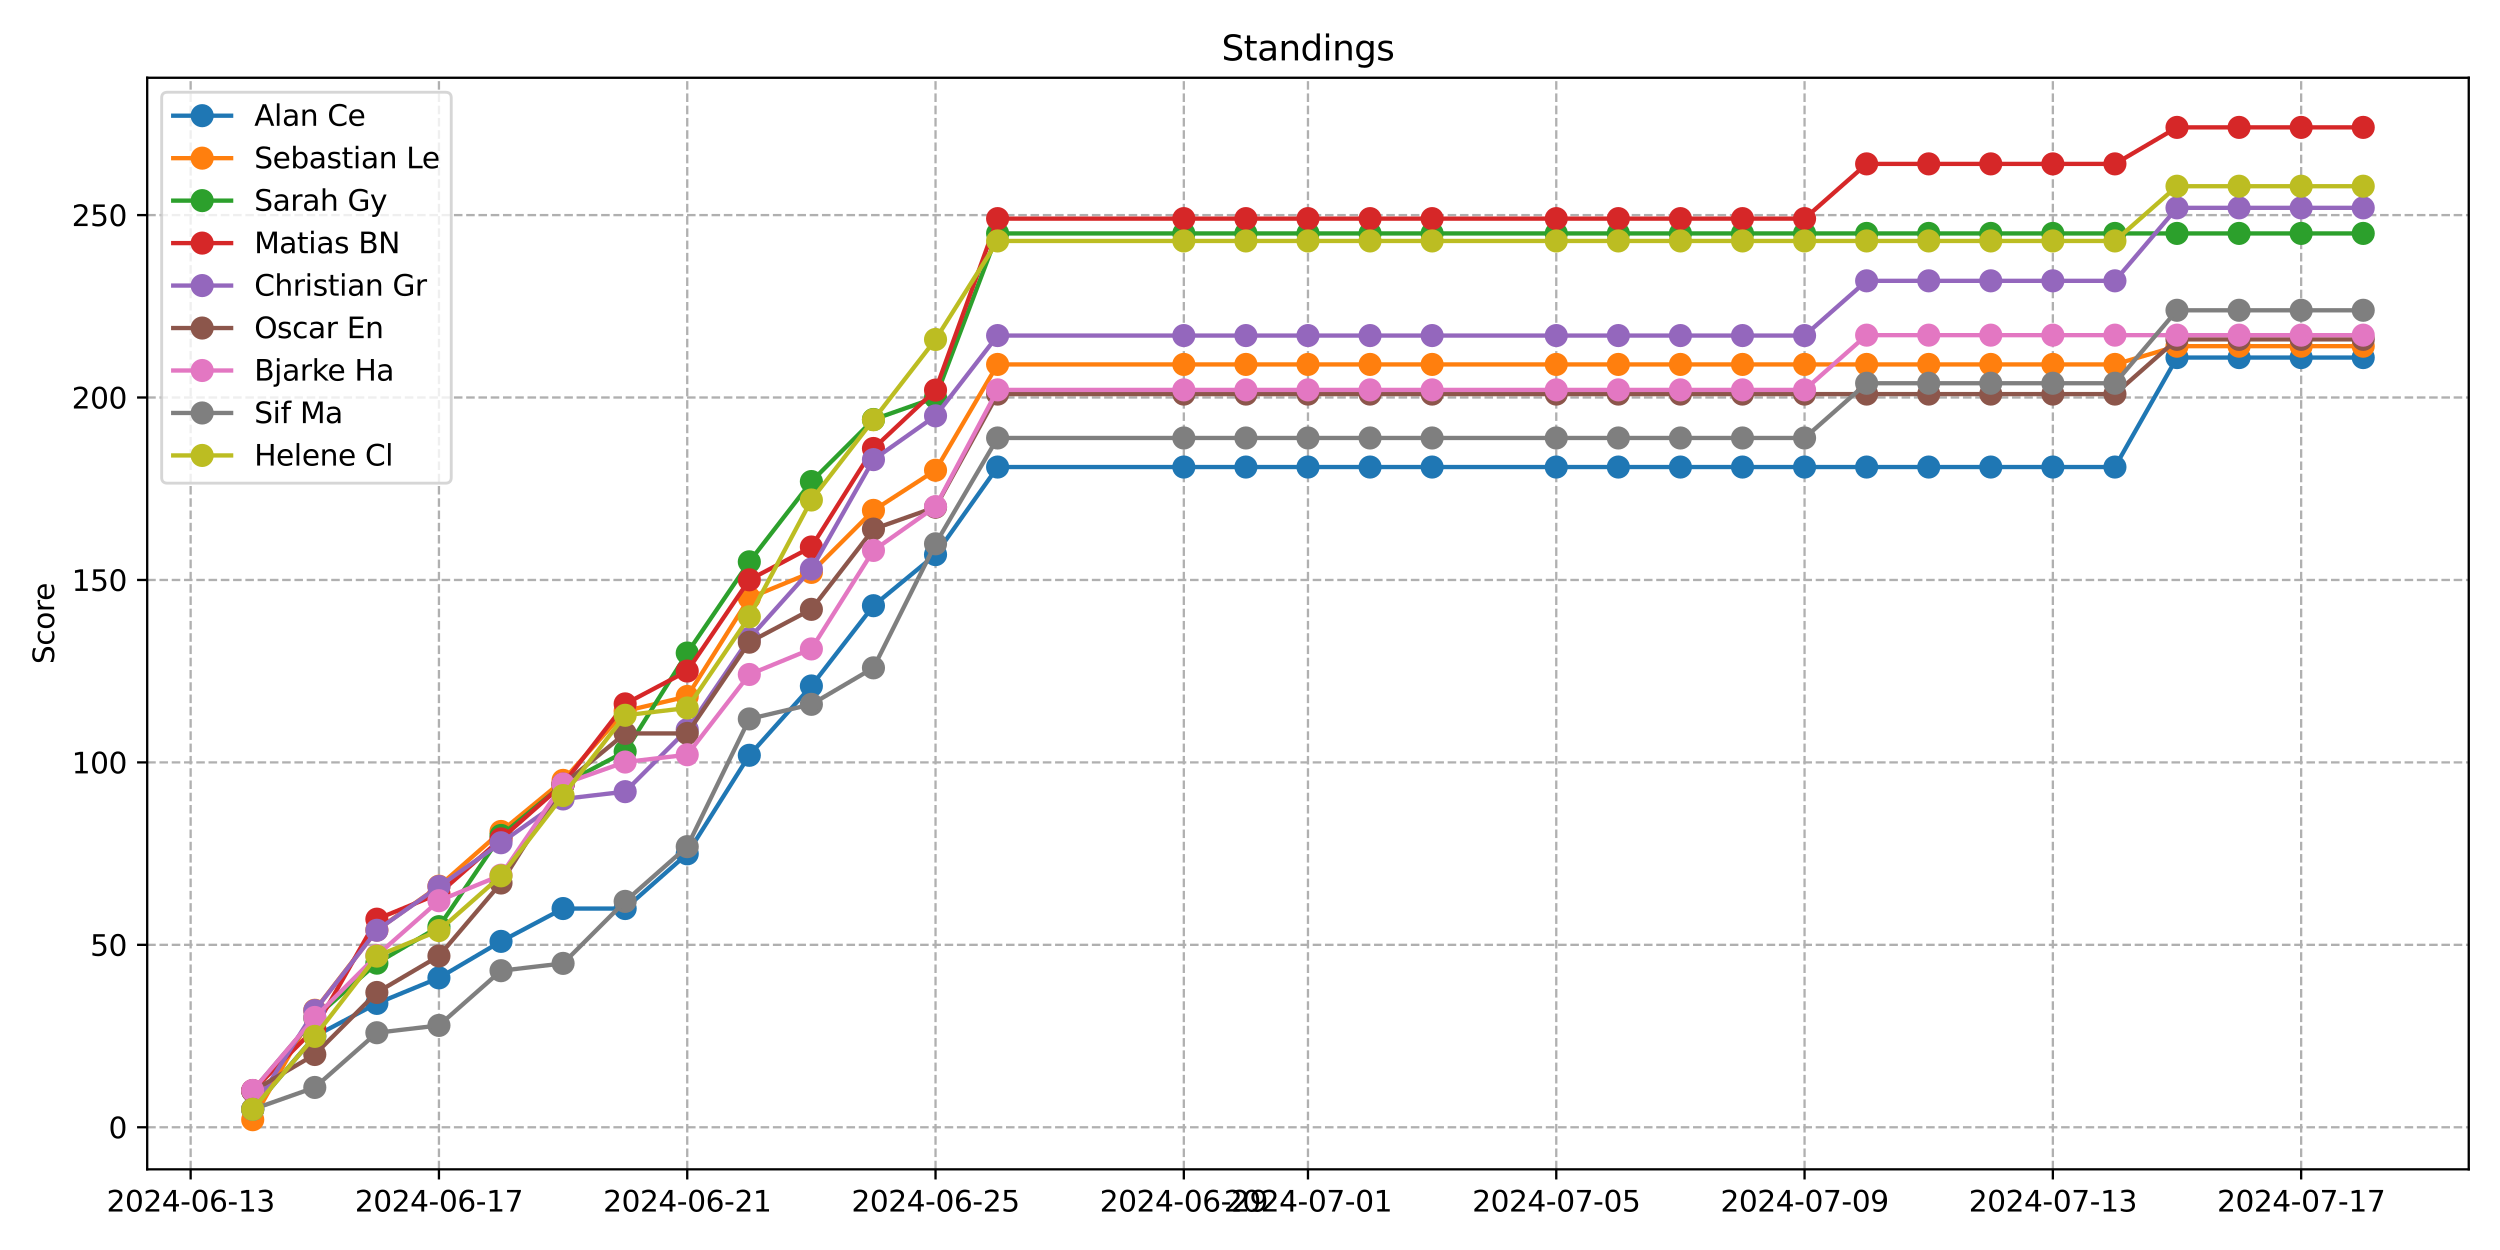 <?xml version="1.0" encoding="utf-8" standalone="no"?>
<!DOCTYPE svg PUBLIC "-//W3C//DTD SVG 1.1//EN"
  "http://www.w3.org/Graphics/SVG/1.1/DTD/svg11.dtd">
<svg xmlns:xlink="http://www.w3.org/1999/xlink" width="864pt" height="432pt" viewBox="0 0 864 432" xmlns="http://www.w3.org/2000/svg" version="1.1">
 <defs>
  <style type="text/css">*{stroke-linejoin: round; stroke-linecap: butt}</style>
 </defs>
 <g id="figure_1">
  <g id="patch_1">
   <path d="M 0 432 
L 864 432 
L 864 0 
L 0 0 
z
" style="fill: #ffffff"/>
  </g>
  <g id="axes_1">
   <g id="patch_2">
    <path d="M 50.87 404.12 
L 853.2 404.12 
L 853.2 26.88 
L 50.87 26.88 
z
" style="fill: #ffffff"/>
   </g>
   <g id="matplotlib.axis_1">
    <g id="xtick_1">
     <g id="line2d_1">
      <path d="M 65.887 404.12 
L 65.887 26.88 
" clip-path="url(#pd66fb96483)" style="fill: none; stroke-dasharray: 2.96,1.28; stroke-dashoffset: 0; stroke: #b0b0b0; stroke-width: 0.8"/>
     </g>
     <g id="line2d_2">
      <defs>
       <path id="m28a255f0d4" d="M 0 0 
L 0 3.5 
" style="stroke: #000000; stroke-width: 0.8"/>
      </defs>
      <g>
       <use xlink:href="#m28a255f0d4" x="65.887" y="404.12" style="stroke: #000000; stroke-width: 0.8"/>
      </g>
     </g>
     <g id="text_1">
      <!-- 2024-06-13 -->
      <g transform="translate(36.829 418.718) scale(0.1 -0.1)">
       <defs>
        <path id="DejaVuSans-32" d="M 1228 531 
L 3431 531 
L 3431 0 
L 469 0 
L 469 531 
Q 828 903 1448 1529 
Q 2069 2156 2228 2338 
Q 2531 2678 2651 2914 
Q 2772 3150 2772 3378 
Q 2772 3750 2511 3984 
Q 2250 4219 1831 4219 
Q 1534 4219 1204 4116 
Q 875 4013 500 3803 
L 500 4441 
Q 881 4594 1212 4672 
Q 1544 4750 1819 4750 
Q 2544 4750 2975 4387 
Q 3406 4025 3406 3419 
Q 3406 3131 3298 2873 
Q 3191 2616 2906 2266 
Q 2828 2175 2409 1742 
Q 1991 1309 1228 531 
z
" transform="scale(0.016)"/>
        <path id="DejaVuSans-30" d="M 2034 4250 
Q 1547 4250 1301 3770 
Q 1056 3291 1056 2328 
Q 1056 1369 1301 889 
Q 1547 409 2034 409 
Q 2525 409 2770 889 
Q 3016 1369 3016 2328 
Q 3016 3291 2770 3770 
Q 2525 4250 2034 4250 
z
M 2034 4750 
Q 2819 4750 3233 4129 
Q 3647 3509 3647 2328 
Q 3647 1150 3233 529 
Q 2819 -91 2034 -91 
Q 1250 -91 836 529 
Q 422 1150 422 2328 
Q 422 3509 836 4129 
Q 1250 4750 2034 4750 
z
" transform="scale(0.016)"/>
        <path id="DejaVuSans-34" d="M 2419 4116 
L 825 1625 
L 2419 1625 
L 2419 4116 
z
M 2253 4666 
L 3047 4666 
L 3047 1625 
L 3713 1625 
L 3713 1100 
L 3047 1100 
L 3047 0 
L 2419 0 
L 2419 1100 
L 313 1100 
L 313 1709 
L 2253 4666 
z
" transform="scale(0.016)"/>
        <path id="DejaVuSans-2d" d="M 313 2009 
L 1997 2009 
L 1997 1497 
L 313 1497 
L 313 2009 
z
" transform="scale(0.016)"/>
        <path id="DejaVuSans-36" d="M 2113 2584 
Q 1688 2584 1439 2293 
Q 1191 2003 1191 1497 
Q 1191 994 1439 701 
Q 1688 409 2113 409 
Q 2538 409 2786 701 
Q 3034 994 3034 1497 
Q 3034 2003 2786 2293 
Q 2538 2584 2113 2584 
z
M 3366 4563 
L 3366 3988 
Q 3128 4100 2886 4159 
Q 2644 4219 2406 4219 
Q 1781 4219 1451 3797 
Q 1122 3375 1075 2522 
Q 1259 2794 1537 2939 
Q 1816 3084 2150 3084 
Q 2853 3084 3261 2657 
Q 3669 2231 3669 1497 
Q 3669 778 3244 343 
Q 2819 -91 2113 -91 
Q 1303 -91 875 529 
Q 447 1150 447 2328 
Q 447 3434 972 4092 
Q 1497 4750 2381 4750 
Q 2619 4750 2861 4703 
Q 3103 4656 3366 4563 
z
" transform="scale(0.016)"/>
        <path id="DejaVuSans-31" d="M 794 531 
L 1825 531 
L 1825 4091 
L 703 3866 
L 703 4441 
L 1819 4666 
L 2450 4666 
L 2450 531 
L 3481 531 
L 3481 0 
L 794 0 
L 794 531 
z
" transform="scale(0.016)"/>
        <path id="DejaVuSans-33" d="M 2597 2516 
Q 3050 2419 3304 2112 
Q 3559 1806 3559 1356 
Q 3559 666 3084 287 
Q 2609 -91 1734 -91 
Q 1441 -91 1130 -33 
Q 819 25 488 141 
L 488 750 
Q 750 597 1062 519 
Q 1375 441 1716 441 
Q 2309 441 2620 675 
Q 2931 909 2931 1356 
Q 2931 1769 2642 2001 
Q 2353 2234 1838 2234 
L 1294 2234 
L 1294 2753 
L 1863 2753 
Q 2328 2753 2575 2939 
Q 2822 3125 2822 3475 
Q 2822 3834 2567 4026 
Q 2313 4219 1838 4219 
Q 1578 4219 1281 4162 
Q 984 4106 628 3988 
L 628 4550 
Q 988 4650 1302 4700 
Q 1616 4750 1894 4750 
Q 2613 4750 3031 4423 
Q 3450 4097 3450 3541 
Q 3450 3153 3228 2886 
Q 3006 2619 2597 2516 
z
" transform="scale(0.016)"/>
       </defs>
       <use xlink:href="#DejaVuSans-32"/>
       <use xlink:href="#DejaVuSans-30" x="63.623"/>
       <use xlink:href="#DejaVuSans-32" x="127.246"/>
       <use xlink:href="#DejaVuSans-34" x="190.869"/>
       <use xlink:href="#DejaVuSans-2d" x="254.492"/>
       <use xlink:href="#DejaVuSans-30" x="290.576"/>
       <use xlink:href="#DejaVuSans-36" x="354.199"/>
       <use xlink:href="#DejaVuSans-2d" x="417.822"/>
       <use xlink:href="#DejaVuSans-31" x="453.906"/>
       <use xlink:href="#DejaVuSans-33" x="517.529"/>
      </g>
     </g>
    </g>
    <g id="xtick_2">
     <g id="line2d_3">
      <path d="M 151.698 404.12 
L 151.698 26.88 
" clip-path="url(#pd66fb96483)" style="fill: none; stroke-dasharray: 2.96,1.28; stroke-dashoffset: 0; stroke: #b0b0b0; stroke-width: 0.8"/>
     </g>
     <g id="line2d_4">
      <g>
       <use xlink:href="#m28a255f0d4" x="151.698" y="404.12" style="stroke: #000000; stroke-width: 0.8"/>
      </g>
     </g>
     <g id="text_2">
      <!-- 2024-06-17 -->
      <g transform="translate(122.64 418.718) scale(0.1 -0.1)">
       <defs>
        <path id="DejaVuSans-37" d="M 525 4666 
L 3525 4666 
L 3525 4397 
L 1831 0 
L 1172 0 
L 2766 4134 
L 525 4134 
L 525 4666 
z
" transform="scale(0.016)"/>
       </defs>
       <use xlink:href="#DejaVuSans-32"/>
       <use xlink:href="#DejaVuSans-30" x="63.623"/>
       <use xlink:href="#DejaVuSans-32" x="127.246"/>
       <use xlink:href="#DejaVuSans-34" x="190.869"/>
       <use xlink:href="#DejaVuSans-2d" x="254.492"/>
       <use xlink:href="#DejaVuSans-30" x="290.576"/>
       <use xlink:href="#DejaVuSans-36" x="354.199"/>
       <use xlink:href="#DejaVuSans-2d" x="417.822"/>
       <use xlink:href="#DejaVuSans-31" x="453.906"/>
       <use xlink:href="#DejaVuSans-37" x="517.529"/>
      </g>
     </g>
    </g>
    <g id="xtick_3">
     <g id="line2d_5">
      <path d="M 237.508 404.12 
L 237.508 26.88 
" clip-path="url(#pd66fb96483)" style="fill: none; stroke-dasharray: 2.96,1.28; stroke-dashoffset: 0; stroke: #b0b0b0; stroke-width: 0.8"/>
     </g>
     <g id="line2d_6">
      <g>
       <use xlink:href="#m28a255f0d4" x="237.508" y="404.12" style="stroke: #000000; stroke-width: 0.8"/>
      </g>
     </g>
     <g id="text_3">
      <!-- 2024-06-21 -->
      <g transform="translate(208.45 418.718) scale(0.1 -0.1)">
       <use xlink:href="#DejaVuSans-32"/>
       <use xlink:href="#DejaVuSans-30" x="63.623"/>
       <use xlink:href="#DejaVuSans-32" x="127.246"/>
       <use xlink:href="#DejaVuSans-34" x="190.869"/>
       <use xlink:href="#DejaVuSans-2d" x="254.492"/>
       <use xlink:href="#DejaVuSans-30" x="290.576"/>
       <use xlink:href="#DejaVuSans-36" x="354.199"/>
       <use xlink:href="#DejaVuSans-2d" x="417.822"/>
       <use xlink:href="#DejaVuSans-32" x="453.906"/>
       <use xlink:href="#DejaVuSans-31" x="517.529"/>
      </g>
     </g>
    </g>
    <g id="xtick_4">
     <g id="line2d_7">
      <path d="M 323.319 404.12 
L 323.319 26.88 
" clip-path="url(#pd66fb96483)" style="fill: none; stroke-dasharray: 2.96,1.28; stroke-dashoffset: 0; stroke: #b0b0b0; stroke-width: 0.8"/>
     </g>
     <g id="line2d_8">
      <g>
       <use xlink:href="#m28a255f0d4" x="323.319" y="404.12" style="stroke: #000000; stroke-width: 0.8"/>
      </g>
     </g>
     <g id="text_4">
      <!-- 2024-06-25 -->
      <g transform="translate(294.261 418.718) scale(0.1 -0.1)">
       <defs>
        <path id="DejaVuSans-35" d="M 691 4666 
L 3169 4666 
L 3169 4134 
L 1269 4134 
L 1269 2991 
Q 1406 3038 1543 3061 
Q 1681 3084 1819 3084 
Q 2600 3084 3056 2656 
Q 3513 2228 3513 1497 
Q 3513 744 3044 326 
Q 2575 -91 1722 -91 
Q 1428 -91 1123 -41 
Q 819 9 494 109 
L 494 744 
Q 775 591 1075 516 
Q 1375 441 1709 441 
Q 2250 441 2565 725 
Q 2881 1009 2881 1497 
Q 2881 1984 2565 2268 
Q 2250 2553 1709 2553 
Q 1456 2553 1204 2497 
Q 953 2441 691 2322 
L 691 4666 
z
" transform="scale(0.016)"/>
       </defs>
       <use xlink:href="#DejaVuSans-32"/>
       <use xlink:href="#DejaVuSans-30" x="63.623"/>
       <use xlink:href="#DejaVuSans-32" x="127.246"/>
       <use xlink:href="#DejaVuSans-34" x="190.869"/>
       <use xlink:href="#DejaVuSans-2d" x="254.492"/>
       <use xlink:href="#DejaVuSans-30" x="290.576"/>
       <use xlink:href="#DejaVuSans-36" x="354.199"/>
       <use xlink:href="#DejaVuSans-2d" x="417.822"/>
       <use xlink:href="#DejaVuSans-32" x="453.906"/>
       <use xlink:href="#DejaVuSans-35" x="517.529"/>
      </g>
     </g>
    </g>
    <g id="xtick_5">
     <g id="line2d_9">
      <path d="M 409.13 404.12 
L 409.13 26.88 
" clip-path="url(#pd66fb96483)" style="fill: none; stroke-dasharray: 2.96,1.28; stroke-dashoffset: 0; stroke: #b0b0b0; stroke-width: 0.8"/>
     </g>
     <g id="line2d_10">
      <g>
       <use xlink:href="#m28a255f0d4" x="409.13" y="404.12" style="stroke: #000000; stroke-width: 0.8"/>
      </g>
     </g>
     <g id="text_5">
      <!-- 2024-06-29 -->
      <g transform="translate(380.072 418.718) scale(0.1 -0.1)">
       <defs>
        <path id="DejaVuSans-39" d="M 703 97 
L 703 672 
Q 941 559 1184 500 
Q 1428 441 1663 441 
Q 2288 441 2617 861 
Q 2947 1281 2994 2138 
Q 2813 1869 2534 1725 
Q 2256 1581 1919 1581 
Q 1219 1581 811 2004 
Q 403 2428 403 3163 
Q 403 3881 828 4315 
Q 1253 4750 1959 4750 
Q 2769 4750 3195 4129 
Q 3622 3509 3622 2328 
Q 3622 1225 3098 567 
Q 2575 -91 1691 -91 
Q 1453 -91 1209 -44 
Q 966 3 703 97 
z
M 1959 2075 
Q 2384 2075 2632 2365 
Q 2881 2656 2881 3163 
Q 2881 3666 2632 3958 
Q 2384 4250 1959 4250 
Q 1534 4250 1286 3958 
Q 1038 3666 1038 3163 
Q 1038 2656 1286 2365 
Q 1534 2075 1959 2075 
z
" transform="scale(0.016)"/>
       </defs>
       <use xlink:href="#DejaVuSans-32"/>
       <use xlink:href="#DejaVuSans-30" x="63.623"/>
       <use xlink:href="#DejaVuSans-32" x="127.246"/>
       <use xlink:href="#DejaVuSans-34" x="190.869"/>
       <use xlink:href="#DejaVuSans-2d" x="254.492"/>
       <use xlink:href="#DejaVuSans-30" x="290.576"/>
       <use xlink:href="#DejaVuSans-36" x="354.199"/>
       <use xlink:href="#DejaVuSans-2d" x="417.822"/>
       <use xlink:href="#DejaVuSans-32" x="453.906"/>
       <use xlink:href="#DejaVuSans-39" x="517.529"/>
      </g>
     </g>
    </g>
    <g id="xtick_6">
     <g id="line2d_11">
      <path d="M 452.035 404.12 
L 452.035 26.88 
" clip-path="url(#pd66fb96483)" style="fill: none; stroke-dasharray: 2.96,1.28; stroke-dashoffset: 0; stroke: #b0b0b0; stroke-width: 0.8"/>
     </g>
     <g id="line2d_12">
      <g>
       <use xlink:href="#m28a255f0d4" x="452.035" y="404.12" style="stroke: #000000; stroke-width: 0.8"/>
      </g>
     </g>
     <g id="text_6">
      <!-- 2024-07-01 -->
      <g transform="translate(422.977 418.718) scale(0.1 -0.1)">
       <use xlink:href="#DejaVuSans-32"/>
       <use xlink:href="#DejaVuSans-30" x="63.623"/>
       <use xlink:href="#DejaVuSans-32" x="127.246"/>
       <use xlink:href="#DejaVuSans-34" x="190.869"/>
       <use xlink:href="#DejaVuSans-2d" x="254.492"/>
       <use xlink:href="#DejaVuSans-30" x="290.576"/>
       <use xlink:href="#DejaVuSans-37" x="354.199"/>
       <use xlink:href="#DejaVuSans-2d" x="417.822"/>
       <use xlink:href="#DejaVuSans-30" x="453.906"/>
       <use xlink:href="#DejaVuSans-31" x="517.529"/>
      </g>
     </g>
    </g>
    <g id="xtick_7">
     <g id="line2d_13">
      <path d="M 537.846 404.12 
L 537.846 26.88 
" clip-path="url(#pd66fb96483)" style="fill: none; stroke-dasharray: 2.96,1.28; stroke-dashoffset: 0; stroke: #b0b0b0; stroke-width: 0.8"/>
     </g>
     <g id="line2d_14">
      <g>
       <use xlink:href="#m28a255f0d4" x="537.846" y="404.12" style="stroke: #000000; stroke-width: 0.8"/>
      </g>
     </g>
     <g id="text_7">
      <!-- 2024-07-05 -->
      <g transform="translate(508.788 418.718) scale(0.1 -0.1)">
       <use xlink:href="#DejaVuSans-32"/>
       <use xlink:href="#DejaVuSans-30" x="63.623"/>
       <use xlink:href="#DejaVuSans-32" x="127.246"/>
       <use xlink:href="#DejaVuSans-34" x="190.869"/>
       <use xlink:href="#DejaVuSans-2d" x="254.492"/>
       <use xlink:href="#DejaVuSans-30" x="290.576"/>
       <use xlink:href="#DejaVuSans-37" x="354.199"/>
       <use xlink:href="#DejaVuSans-2d" x="417.822"/>
       <use xlink:href="#DejaVuSans-30" x="453.906"/>
       <use xlink:href="#DejaVuSans-35" x="517.529"/>
      </g>
     </g>
    </g>
    <g id="xtick_8">
     <g id="line2d_15">
      <path d="M 623.656 404.12 
L 623.656 26.88 
" clip-path="url(#pd66fb96483)" style="fill: none; stroke-dasharray: 2.96,1.28; stroke-dashoffset: 0; stroke: #b0b0b0; stroke-width: 0.8"/>
     </g>
     <g id="line2d_16">
      <g>
       <use xlink:href="#m28a255f0d4" x="623.656" y="404.12" style="stroke: #000000; stroke-width: 0.8"/>
      </g>
     </g>
     <g id="text_8">
      <!-- 2024-07-09 -->
      <g transform="translate(594.599 418.718) scale(0.1 -0.1)">
       <use xlink:href="#DejaVuSans-32"/>
       <use xlink:href="#DejaVuSans-30" x="63.623"/>
       <use xlink:href="#DejaVuSans-32" x="127.246"/>
       <use xlink:href="#DejaVuSans-34" x="190.869"/>
       <use xlink:href="#DejaVuSans-2d" x="254.492"/>
       <use xlink:href="#DejaVuSans-30" x="290.576"/>
       <use xlink:href="#DejaVuSans-37" x="354.199"/>
       <use xlink:href="#DejaVuSans-2d" x="417.822"/>
       <use xlink:href="#DejaVuSans-30" x="453.906"/>
       <use xlink:href="#DejaVuSans-39" x="517.529"/>
      </g>
     </g>
    </g>
    <g id="xtick_9">
     <g id="line2d_17">
      <path d="M 709.467 404.12 
L 709.467 26.88 
" clip-path="url(#pd66fb96483)" style="fill: none; stroke-dasharray: 2.96,1.28; stroke-dashoffset: 0; stroke: #b0b0b0; stroke-width: 0.8"/>
     </g>
     <g id="line2d_18">
      <g>
       <use xlink:href="#m28a255f0d4" x="709.467" y="404.12" style="stroke: #000000; stroke-width: 0.8"/>
      </g>
     </g>
     <g id="text_9">
      <!-- 2024-07-13 -->
      <g transform="translate(680.409 418.718) scale(0.1 -0.1)">
       <use xlink:href="#DejaVuSans-32"/>
       <use xlink:href="#DejaVuSans-30" x="63.623"/>
       <use xlink:href="#DejaVuSans-32" x="127.246"/>
       <use xlink:href="#DejaVuSans-34" x="190.869"/>
       <use xlink:href="#DejaVuSans-2d" x="254.492"/>
       <use xlink:href="#DejaVuSans-30" x="290.576"/>
       <use xlink:href="#DejaVuSans-37" x="354.199"/>
       <use xlink:href="#DejaVuSans-2d" x="417.822"/>
       <use xlink:href="#DejaVuSans-31" x="453.906"/>
       <use xlink:href="#DejaVuSans-33" x="517.529"/>
      </g>
     </g>
    </g>
    <g id="xtick_10">
     <g id="line2d_19">
      <path d="M 795.278 404.12 
L 795.278 26.88 
" clip-path="url(#pd66fb96483)" style="fill: none; stroke-dasharray: 2.96,1.28; stroke-dashoffset: 0; stroke: #b0b0b0; stroke-width: 0.8"/>
     </g>
     <g id="line2d_20">
      <g>
       <use xlink:href="#m28a255f0d4" x="795.278" y="404.12" style="stroke: #000000; stroke-width: 0.8"/>
      </g>
     </g>
     <g id="text_10">
      <!-- 2024-07-17 -->
      <g transform="translate(766.22 418.718) scale(0.1 -0.1)">
       <use xlink:href="#DejaVuSans-32"/>
       <use xlink:href="#DejaVuSans-30" x="63.623"/>
       <use xlink:href="#DejaVuSans-32" x="127.246"/>
       <use xlink:href="#DejaVuSans-34" x="190.869"/>
       <use xlink:href="#DejaVuSans-2d" x="254.492"/>
       <use xlink:href="#DejaVuSans-30" x="290.576"/>
       <use xlink:href="#DejaVuSans-37" x="354.199"/>
       <use xlink:href="#DejaVuSans-2d" x="417.822"/>
       <use xlink:href="#DejaVuSans-31" x="453.906"/>
       <use xlink:href="#DejaVuSans-37" x="517.529"/>
      </g>
     </g>
    </g>
   </g>
   <g id="matplotlib.axis_2">
    <g id="ytick_1">
     <g id="line2d_21">
      <path d="M 50.87 389.582 
L 853.2 389.582 
" clip-path="url(#pd66fb96483)" style="fill: none; stroke-dasharray: 2.96,1.28; stroke-dashoffset: 0; stroke: #b0b0b0; stroke-width: 0.8"/>
     </g>
     <g id="line2d_22">
      <defs>
       <path id="m784ba6d135" d="M 0 0 
L -3.5 0 
" style="stroke: #000000; stroke-width: 0.8"/>
      </defs>
      <g>
       <use xlink:href="#m784ba6d135" x="50.87" y="389.582" style="stroke: #000000; stroke-width: 0.8"/>
      </g>
     </g>
     <g id="text_11">
      <!-- 0 -->
      <g transform="translate(37.508 393.381) scale(0.1 -0.1)">
       <use xlink:href="#DejaVuSans-30"/>
      </g>
     </g>
    </g>
    <g id="ytick_2">
     <g id="line2d_23">
      <path d="M 50.87 326.532 
L 853.2 326.532 
" clip-path="url(#pd66fb96483)" style="fill: none; stroke-dasharray: 2.96,1.28; stroke-dashoffset: 0; stroke: #b0b0b0; stroke-width: 0.8"/>
     </g>
     <g id="line2d_24">
      <g>
       <use xlink:href="#m784ba6d135" x="50.87" y="326.532" style="stroke: #000000; stroke-width: 0.8"/>
      </g>
     </g>
     <g id="text_12">
      <!-- 50 -->
      <g transform="translate(31.145 330.331) scale(0.1 -0.1)">
       <use xlink:href="#DejaVuSans-35"/>
       <use xlink:href="#DejaVuSans-30" x="63.623"/>
      </g>
     </g>
    </g>
    <g id="ytick_3">
     <g id="line2d_25">
      <path d="M 50.87 263.482 
L 853.2 263.482 
" clip-path="url(#pd66fb96483)" style="fill: none; stroke-dasharray: 2.96,1.28; stroke-dashoffset: 0; stroke: #b0b0b0; stroke-width: 0.8"/>
     </g>
     <g id="line2d_26">
      <g>
       <use xlink:href="#m784ba6d135" x="50.87" y="263.482" style="stroke: #000000; stroke-width: 0.8"/>
      </g>
     </g>
     <g id="text_13">
      <!-- 100 -->
      <g transform="translate(24.782 267.281) scale(0.1 -0.1)">
       <use xlink:href="#DejaVuSans-31"/>
       <use xlink:href="#DejaVuSans-30" x="63.623"/>
       <use xlink:href="#DejaVuSans-30" x="127.246"/>
      </g>
     </g>
    </g>
    <g id="ytick_4">
     <g id="line2d_27">
      <path d="M 50.87 200.432 
L 853.2 200.432 
" clip-path="url(#pd66fb96483)" style="fill: none; stroke-dasharray: 2.96,1.28; stroke-dashoffset: 0; stroke: #b0b0b0; stroke-width: 0.8"/>
     </g>
     <g id="line2d_28">
      <g>
       <use xlink:href="#m784ba6d135" x="50.87" y="200.432" style="stroke: #000000; stroke-width: 0.8"/>
      </g>
     </g>
     <g id="text_14">
      <!-- 150 -->
      <g transform="translate(24.782 204.231) scale(0.1 -0.1)">
       <use xlink:href="#DejaVuSans-31"/>
       <use xlink:href="#DejaVuSans-35" x="63.623"/>
       <use xlink:href="#DejaVuSans-30" x="127.246"/>
      </g>
     </g>
    </g>
    <g id="ytick_5">
     <g id="line2d_29">
      <path d="M 50.87 137.382 
L 853.2 137.382 
" clip-path="url(#pd66fb96483)" style="fill: none; stroke-dasharray: 2.96,1.28; stroke-dashoffset: 0; stroke: #b0b0b0; stroke-width: 0.8"/>
     </g>
     <g id="line2d_30">
      <g>
       <use xlink:href="#m784ba6d135" x="50.87" y="137.382" style="stroke: #000000; stroke-width: 0.8"/>
      </g>
     </g>
     <g id="text_15">
      <!-- 200 -->
      <g transform="translate(24.782 141.181) scale(0.1 -0.1)">
       <use xlink:href="#DejaVuSans-32"/>
       <use xlink:href="#DejaVuSans-30" x="63.623"/>
       <use xlink:href="#DejaVuSans-30" x="127.246"/>
      </g>
     </g>
    </g>
    <g id="ytick_6">
     <g id="line2d_31">
      <path d="M 50.87 74.332 
L 853.2 74.332 
" clip-path="url(#pd66fb96483)" style="fill: none; stroke-dasharray: 2.96,1.28; stroke-dashoffset: 0; stroke: #b0b0b0; stroke-width: 0.8"/>
     </g>
     <g id="line2d_32">
      <g>
       <use xlink:href="#m784ba6d135" x="50.87" y="74.332" style="stroke: #000000; stroke-width: 0.8"/>
      </g>
     </g>
     <g id="text_16">
      <!-- 250 -->
      <g transform="translate(24.782 78.131) scale(0.1 -0.1)">
       <use xlink:href="#DejaVuSans-32"/>
       <use xlink:href="#DejaVuSans-35" x="63.623"/>
       <use xlink:href="#DejaVuSans-30" x="127.246"/>
      </g>
     </g>
    </g>
    <g id="text_17">
     <!-- Score -->
     <g transform="translate(18.703 229.502) rotate(-90) scale(0.1 -0.1)">
      <defs>
       <path id="DejaVuSans-53" d="M 3425 4513 
L 3425 3897 
Q 3066 4069 2747 4153 
Q 2428 4238 2131 4238 
Q 1616 4238 1336 4038 
Q 1056 3838 1056 3469 
Q 1056 3159 1242 3001 
Q 1428 2844 1947 2747 
L 2328 2669 
Q 3034 2534 3370 2195 
Q 3706 1856 3706 1288 
Q 3706 609 3251 259 
Q 2797 -91 1919 -91 
Q 1588 -91 1214 -16 
Q 841 59 441 206 
L 441 856 
Q 825 641 1194 531 
Q 1563 422 1919 422 
Q 2459 422 2753 634 
Q 3047 847 3047 1241 
Q 3047 1584 2836 1778 
Q 2625 1972 2144 2069 
L 1759 2144 
Q 1053 2284 737 2584 
Q 422 2884 422 3419 
Q 422 4038 858 4394 
Q 1294 4750 2059 4750 
Q 2388 4750 2728 4690 
Q 3069 4631 3425 4513 
z
" transform="scale(0.016)"/>
       <path id="DejaVuSans-63" d="M 3122 3366 
L 3122 2828 
Q 2878 2963 2633 3030 
Q 2388 3097 2138 3097 
Q 1578 3097 1268 2742 
Q 959 2388 959 1747 
Q 959 1106 1268 751 
Q 1578 397 2138 397 
Q 2388 397 2633 464 
Q 2878 531 3122 666 
L 3122 134 
Q 2881 22 2623 -34 
Q 2366 -91 2075 -91 
Q 1284 -91 818 406 
Q 353 903 353 1747 
Q 353 2603 823 3093 
Q 1294 3584 2113 3584 
Q 2378 3584 2631 3529 
Q 2884 3475 3122 3366 
z
" transform="scale(0.016)"/>
       <path id="DejaVuSans-6f" d="M 1959 3097 
Q 1497 3097 1228 2736 
Q 959 2375 959 1747 
Q 959 1119 1226 758 
Q 1494 397 1959 397 
Q 2419 397 2687 759 
Q 2956 1122 2956 1747 
Q 2956 2369 2687 2733 
Q 2419 3097 1959 3097 
z
M 1959 3584 
Q 2709 3584 3137 3096 
Q 3566 2609 3566 1747 
Q 3566 888 3137 398 
Q 2709 -91 1959 -91 
Q 1206 -91 779 398 
Q 353 888 353 1747 
Q 353 2609 779 3096 
Q 1206 3584 1959 3584 
z
" transform="scale(0.016)"/>
       <path id="DejaVuSans-72" d="M 2631 2963 
Q 2534 3019 2420 3045 
Q 2306 3072 2169 3072 
Q 1681 3072 1420 2755 
Q 1159 2438 1159 1844 
L 1159 0 
L 581 0 
L 581 3500 
L 1159 3500 
L 1159 2956 
Q 1341 3275 1631 3429 
Q 1922 3584 2338 3584 
Q 2397 3584 2469 3576 
Q 2541 3569 2628 3553 
L 2631 2963 
z
" transform="scale(0.016)"/>
       <path id="DejaVuSans-65" d="M 3597 1894 
L 3597 1613 
L 953 1613 
Q 991 1019 1311 708 
Q 1631 397 2203 397 
Q 2534 397 2845 478 
Q 3156 559 3463 722 
L 3463 178 
Q 3153 47 2828 -22 
Q 2503 -91 2169 -91 
Q 1331 -91 842 396 
Q 353 884 353 1716 
Q 353 2575 817 3079 
Q 1281 3584 2069 3584 
Q 2775 3584 3186 3129 
Q 3597 2675 3597 1894 
z
M 3022 2063 
Q 3016 2534 2758 2815 
Q 2500 3097 2075 3097 
Q 1594 3097 1305 2825 
Q 1016 2553 972 2059 
L 3022 2063 
z
" transform="scale(0.016)"/>
      </defs>
      <use xlink:href="#DejaVuSans-53"/>
      <use xlink:href="#DejaVuSans-63" x="63.477"/>
      <use xlink:href="#DejaVuSans-6f" x="118.457"/>
      <use xlink:href="#DejaVuSans-72" x="179.639"/>
      <use xlink:href="#DejaVuSans-65" x="218.502"/>
     </g>
    </g>
   </g>
   <g id="line2d_33">
    <path d="M 87.34 383.347 
L 108.792 358.127 
L 130.245 346.778 
L 151.698 337.951 
L 173.15 325.341 
L 194.603 313.992 
L 216.056 313.992 
L 237.508 295.077 
L 258.961 261.03 
L 280.414 237.071 
L 301.866 209.329 
L 323.319 191.675 
L 344.772 161.411 
L 409.13 161.411 
L 430.582 161.411 
L 452.035 161.411 
L 473.488 161.411 
L 494.94 161.411 
L 537.846 161.411 
L 559.298 161.411 
L 580.751 161.411 
L 602.204 161.411 
L 623.656 161.411 
L 645.109 161.411 
L 666.562 161.411 
L 688.014 161.411 
L 709.467 161.411 
L 730.92 161.411 
L 752.372 123.581 
L 773.825 123.581 
L 795.278 123.581 
L 816.73 123.581 
" clip-path="url(#pd66fb96483)" style="fill: none; stroke: #1f77b4; stroke-width: 1.5; stroke-linecap: square"/>
    <defs>
     <path id="mc0439cf88e" d="M 0 3.5 
C 0.928 3.5 1.819 3.131 2.475 2.475 
C 3.131 1.819 3.5 0.928 3.5 0 
C 3.5 -0.928 3.131 -1.819 2.475 -2.475 
C 1.819 -3.131 0.928 -3.5 0 -3.5 
C -0.928 -3.5 -1.819 -3.131 -2.475 -2.475 
C -3.131 -1.819 -3.5 -0.928 -3.5 0 
C -3.5 0.928 -3.131 1.819 -2.475 2.475 
C -1.819 3.131 -0.928 3.5 0 3.5 
z
" style="stroke: #1f77b4"/>
    </defs>
    <g clip-path="url(#pd66fb96483)">
     <use xlink:href="#mc0439cf88e" x="87.34" y="383.347" style="fill: #1f77b4; stroke: #1f77b4"/>
     <use xlink:href="#mc0439cf88e" x="108.792" y="358.127" style="fill: #1f77b4; stroke: #1f77b4"/>
     <use xlink:href="#mc0439cf88e" x="130.245" y="346.778" style="fill: #1f77b4; stroke: #1f77b4"/>
     <use xlink:href="#mc0439cf88e" x="151.698" y="337.951" style="fill: #1f77b4; stroke: #1f77b4"/>
     <use xlink:href="#mc0439cf88e" x="173.15" y="325.341" style="fill: #1f77b4; stroke: #1f77b4"/>
     <use xlink:href="#mc0439cf88e" x="194.603" y="313.992" style="fill: #1f77b4; stroke: #1f77b4"/>
     <use xlink:href="#mc0439cf88e" x="216.056" y="313.992" style="fill: #1f77b4; stroke: #1f77b4"/>
     <use xlink:href="#mc0439cf88e" x="237.508" y="295.077" style="fill: #1f77b4; stroke: #1f77b4"/>
     <use xlink:href="#mc0439cf88e" x="258.961" y="261.03" style="fill: #1f77b4; stroke: #1f77b4"/>
     <use xlink:href="#mc0439cf88e" x="280.414" y="237.071" style="fill: #1f77b4; stroke: #1f77b4"/>
     <use xlink:href="#mc0439cf88e" x="301.866" y="209.329" style="fill: #1f77b4; stroke: #1f77b4"/>
     <use xlink:href="#mc0439cf88e" x="323.319" y="191.675" style="fill: #1f77b4; stroke: #1f77b4"/>
     <use xlink:href="#mc0439cf88e" x="344.772" y="161.411" style="fill: #1f77b4; stroke: #1f77b4"/>
     <use xlink:href="#mc0439cf88e" x="409.13" y="161.411" style="fill: #1f77b4; stroke: #1f77b4"/>
     <use xlink:href="#mc0439cf88e" x="430.582" y="161.411" style="fill: #1f77b4; stroke: #1f77b4"/>
     <use xlink:href="#mc0439cf88e" x="452.035" y="161.411" style="fill: #1f77b4; stroke: #1f77b4"/>
     <use xlink:href="#mc0439cf88e" x="473.488" y="161.411" style="fill: #1f77b4; stroke: #1f77b4"/>
     <use xlink:href="#mc0439cf88e" x="494.94" y="161.411" style="fill: #1f77b4; stroke: #1f77b4"/>
     <use xlink:href="#mc0439cf88e" x="537.846" y="161.411" style="fill: #1f77b4; stroke: #1f77b4"/>
     <use xlink:href="#mc0439cf88e" x="559.298" y="161.411" style="fill: #1f77b4; stroke: #1f77b4"/>
     <use xlink:href="#mc0439cf88e" x="580.751" y="161.411" style="fill: #1f77b4; stroke: #1f77b4"/>
     <use xlink:href="#mc0439cf88e" x="602.204" y="161.411" style="fill: #1f77b4; stroke: #1f77b4"/>
     <use xlink:href="#mc0439cf88e" x="623.656" y="161.411" style="fill: #1f77b4; stroke: #1f77b4"/>
     <use xlink:href="#mc0439cf88e" x="645.109" y="161.411" style="fill: #1f77b4; stroke: #1f77b4"/>
     <use xlink:href="#mc0439cf88e" x="666.562" y="161.411" style="fill: #1f77b4; stroke: #1f77b4"/>
     <use xlink:href="#mc0439cf88e" x="688.014" y="161.411" style="fill: #1f77b4; stroke: #1f77b4"/>
     <use xlink:href="#mc0439cf88e" x="709.467" y="161.411" style="fill: #1f77b4; stroke: #1f77b4"/>
     <use xlink:href="#mc0439cf88e" x="730.92" y="161.411" style="fill: #1f77b4; stroke: #1f77b4"/>
     <use xlink:href="#mc0439cf88e" x="752.372" y="123.581" style="fill: #1f77b4; stroke: #1f77b4"/>
     <use xlink:href="#mc0439cf88e" x="773.825" y="123.581" style="fill: #1f77b4; stroke: #1f77b4"/>
     <use xlink:href="#mc0439cf88e" x="795.278" y="123.581" style="fill: #1f77b4; stroke: #1f77b4"/>
     <use xlink:href="#mc0439cf88e" x="816.73" y="123.581" style="fill: #1f77b4; stroke: #1f77b4"/>
    </g>
   </g>
   <g id="line2d_34">
    <path d="M 87.34 386.973 
L 108.792 349.143 
L 130.245 321.401 
L 151.698 306.269 
L 173.15 287.354 
L 194.603 269.7 
L 216.056 245.741 
L 237.508 240.697 
L 258.961 206.65 
L 280.414 197.823 
L 301.866 176.386 
L 323.319 162.515 
L 344.772 125.946 
L 409.13 125.946 
L 430.582 125.946 
L 452.035 125.946 
L 473.488 125.946 
L 494.94 125.946 
L 537.846 125.946 
L 559.298 125.946 
L 580.751 125.946 
L 602.204 125.946 
L 623.656 125.946 
L 645.109 125.946 
L 666.562 125.946 
L 688.014 125.946 
L 709.467 125.946 
L 730.92 125.946 
L 752.372 119.641 
L 773.825 119.641 
L 795.278 119.641 
L 816.73 119.641 
" clip-path="url(#pd66fb96483)" style="fill: none; stroke: #ff7f0e; stroke-width: 1.5; stroke-linecap: square"/>
    <defs>
     <path id="m86c7444b50" d="M 0 3.5 
C 0.928 3.5 1.819 3.131 2.475 2.475 
C 3.131 1.819 3.5 0.928 3.5 0 
C 3.5 -0.928 3.131 -1.819 2.475 -2.475 
C 1.819 -3.131 0.928 -3.5 0 -3.5 
C -0.928 -3.5 -1.819 -3.131 -2.475 -2.475 
C -3.131 -1.819 -3.5 -0.928 -3.5 0 
C -3.5 0.928 -3.131 1.819 -2.475 2.475 
C -1.819 3.131 -0.928 3.5 0 3.5 
z
" style="stroke: #ff7f0e"/>
    </defs>
    <g clip-path="url(#pd66fb96483)">
     <use xlink:href="#m86c7444b50" x="87.34" y="386.973" style="fill: #ff7f0e; stroke: #ff7f0e"/>
     <use xlink:href="#m86c7444b50" x="108.792" y="349.143" style="fill: #ff7f0e; stroke: #ff7f0e"/>
     <use xlink:href="#m86c7444b50" x="130.245" y="321.401" style="fill: #ff7f0e; stroke: #ff7f0e"/>
     <use xlink:href="#m86c7444b50" x="151.698" y="306.269" style="fill: #ff7f0e; stroke: #ff7f0e"/>
     <use xlink:href="#m86c7444b50" x="173.15" y="287.354" style="fill: #ff7f0e; stroke: #ff7f0e"/>
     <use xlink:href="#m86c7444b50" x="194.603" y="269.7" style="fill: #ff7f0e; stroke: #ff7f0e"/>
     <use xlink:href="#m86c7444b50" x="216.056" y="245.741" style="fill: #ff7f0e; stroke: #ff7f0e"/>
     <use xlink:href="#m86c7444b50" x="237.508" y="240.697" style="fill: #ff7f0e; stroke: #ff7f0e"/>
     <use xlink:href="#m86c7444b50" x="258.961" y="206.65" style="fill: #ff7f0e; stroke: #ff7f0e"/>
     <use xlink:href="#m86c7444b50" x="280.414" y="197.823" style="fill: #ff7f0e; stroke: #ff7f0e"/>
     <use xlink:href="#m86c7444b50" x="301.866" y="176.386" style="fill: #ff7f0e; stroke: #ff7f0e"/>
     <use xlink:href="#m86c7444b50" x="323.319" y="162.515" style="fill: #ff7f0e; stroke: #ff7f0e"/>
     <use xlink:href="#m86c7444b50" x="344.772" y="125.946" style="fill: #ff7f0e; stroke: #ff7f0e"/>
     <use xlink:href="#m86c7444b50" x="409.13" y="125.946" style="fill: #ff7f0e; stroke: #ff7f0e"/>
     <use xlink:href="#m86c7444b50" x="430.582" y="125.946" style="fill: #ff7f0e; stroke: #ff7f0e"/>
     <use xlink:href="#m86c7444b50" x="452.035" y="125.946" style="fill: #ff7f0e; stroke: #ff7f0e"/>
     <use xlink:href="#m86c7444b50" x="473.488" y="125.946" style="fill: #ff7f0e; stroke: #ff7f0e"/>
     <use xlink:href="#m86c7444b50" x="494.94" y="125.946" style="fill: #ff7f0e; stroke: #ff7f0e"/>
     <use xlink:href="#m86c7444b50" x="537.846" y="125.946" style="fill: #ff7f0e; stroke: #ff7f0e"/>
     <use xlink:href="#m86c7444b50" x="559.298" y="125.946" style="fill: #ff7f0e; stroke: #ff7f0e"/>
     <use xlink:href="#m86c7444b50" x="580.751" y="125.946" style="fill: #ff7f0e; stroke: #ff7f0e"/>
     <use xlink:href="#m86c7444b50" x="602.204" y="125.946" style="fill: #ff7f0e; stroke: #ff7f0e"/>
     <use xlink:href="#m86c7444b50" x="623.656" y="125.946" style="fill: #ff7f0e; stroke: #ff7f0e"/>
     <use xlink:href="#m86c7444b50" x="645.109" y="125.946" style="fill: #ff7f0e; stroke: #ff7f0e"/>
     <use xlink:href="#m86c7444b50" x="666.562" y="125.946" style="fill: #ff7f0e; stroke: #ff7f0e"/>
     <use xlink:href="#m86c7444b50" x="688.014" y="125.946" style="fill: #ff7f0e; stroke: #ff7f0e"/>
     <use xlink:href="#m86c7444b50" x="709.467" y="125.946" style="fill: #ff7f0e; stroke: #ff7f0e"/>
     <use xlink:href="#m86c7444b50" x="730.92" y="125.946" style="fill: #ff7f0e; stroke: #ff7f0e"/>
     <use xlink:href="#m86c7444b50" x="752.372" y="119.641" style="fill: #ff7f0e; stroke: #ff7f0e"/>
     <use xlink:href="#m86c7444b50" x="773.825" y="119.641" style="fill: #ff7f0e; stroke: #ff7f0e"/>
     <use xlink:href="#m86c7444b50" x="795.278" y="119.641" style="fill: #ff7f0e; stroke: #ff7f0e"/>
     <use xlink:href="#m86c7444b50" x="816.73" y="119.641" style="fill: #ff7f0e; stroke: #ff7f0e"/>
    </g>
   </g>
   <g id="line2d_35">
    <path d="M 87.34 377.005 
L 108.792 351.785 
L 130.245 332.87 
L 151.698 320.26 
L 173.15 288.735 
L 194.603 271.081 
L 216.056 259.732 
L 237.508 225.685 
L 258.961 194.16 
L 280.414 166.418 
L 301.866 144.981 
L 323.319 137.415 
L 344.772 80.67 
L 409.13 80.67 
L 430.582 80.67 
L 452.035 80.67 
L 473.488 80.67 
L 494.94 80.67 
L 537.846 80.67 
L 559.298 80.67 
L 580.751 80.67 
L 602.204 80.67 
L 623.656 80.67 
L 645.109 80.67 
L 666.562 80.67 
L 688.014 80.67 
L 709.467 80.67 
L 730.92 80.67 
L 752.372 80.67 
L 773.825 80.67 
L 795.278 80.67 
L 816.73 80.67 
" clip-path="url(#pd66fb96483)" style="fill: none; stroke: #2ca02c; stroke-width: 1.5; stroke-linecap: square"/>
    <defs>
     <path id="m202dcc2703" d="M 0 3.5 
C 0.928 3.5 1.819 3.131 2.475 2.475 
C 3.131 1.819 3.5 0.928 3.5 0 
C 3.5 -0.928 3.131 -1.819 2.475 -2.475 
C 1.819 -3.131 0.928 -3.5 0 -3.5 
C -0.928 -3.5 -1.819 -3.131 -2.475 -2.475 
C -3.131 -1.819 -3.5 -0.928 -3.5 0 
C -3.5 0.928 -3.131 1.819 -2.475 2.475 
C -1.819 3.131 -0.928 3.5 0 3.5 
z
" style="stroke: #2ca02c"/>
    </defs>
    <g clip-path="url(#pd66fb96483)">
     <use xlink:href="#m202dcc2703" x="87.34" y="377.005" style="fill: #2ca02c; stroke: #2ca02c"/>
     <use xlink:href="#m202dcc2703" x="108.792" y="351.785" style="fill: #2ca02c; stroke: #2ca02c"/>
     <use xlink:href="#m202dcc2703" x="130.245" y="332.87" style="fill: #2ca02c; stroke: #2ca02c"/>
     <use xlink:href="#m202dcc2703" x="151.698" y="320.26" style="fill: #2ca02c; stroke: #2ca02c"/>
     <use xlink:href="#m202dcc2703" x="173.15" y="288.735" style="fill: #2ca02c; stroke: #2ca02c"/>
     <use xlink:href="#m202dcc2703" x="194.603" y="271.081" style="fill: #2ca02c; stroke: #2ca02c"/>
     <use xlink:href="#m202dcc2703" x="216.056" y="259.732" style="fill: #2ca02c; stroke: #2ca02c"/>
     <use xlink:href="#m202dcc2703" x="237.508" y="225.685" style="fill: #2ca02c; stroke: #2ca02c"/>
     <use xlink:href="#m202dcc2703" x="258.961" y="194.16" style="fill: #2ca02c; stroke: #2ca02c"/>
     <use xlink:href="#m202dcc2703" x="280.414" y="166.418" style="fill: #2ca02c; stroke: #2ca02c"/>
     <use xlink:href="#m202dcc2703" x="301.866" y="144.981" style="fill: #2ca02c; stroke: #2ca02c"/>
     <use xlink:href="#m202dcc2703" x="323.319" y="137.415" style="fill: #2ca02c; stroke: #2ca02c"/>
     <use xlink:href="#m202dcc2703" x="344.772" y="80.67" style="fill: #2ca02c; stroke: #2ca02c"/>
     <use xlink:href="#m202dcc2703" x="409.13" y="80.67" style="fill: #2ca02c; stroke: #2ca02c"/>
     <use xlink:href="#m202dcc2703" x="430.582" y="80.67" style="fill: #2ca02c; stroke: #2ca02c"/>
     <use xlink:href="#m202dcc2703" x="452.035" y="80.67" style="fill: #2ca02c; stroke: #2ca02c"/>
     <use xlink:href="#m202dcc2703" x="473.488" y="80.67" style="fill: #2ca02c; stroke: #2ca02c"/>
     <use xlink:href="#m202dcc2703" x="494.94" y="80.67" style="fill: #2ca02c; stroke: #2ca02c"/>
     <use xlink:href="#m202dcc2703" x="537.846" y="80.67" style="fill: #2ca02c; stroke: #2ca02c"/>
     <use xlink:href="#m202dcc2703" x="559.298" y="80.67" style="fill: #2ca02c; stroke: #2ca02c"/>
     <use xlink:href="#m202dcc2703" x="580.751" y="80.67" style="fill: #2ca02c; stroke: #2ca02c"/>
     <use xlink:href="#m202dcc2703" x="602.204" y="80.67" style="fill: #2ca02c; stroke: #2ca02c"/>
     <use xlink:href="#m202dcc2703" x="623.656" y="80.67" style="fill: #2ca02c; stroke: #2ca02c"/>
     <use xlink:href="#m202dcc2703" x="645.109" y="80.67" style="fill: #2ca02c; stroke: #2ca02c"/>
     <use xlink:href="#m202dcc2703" x="666.562" y="80.67" style="fill: #2ca02c; stroke: #2ca02c"/>
     <use xlink:href="#m202dcc2703" x="688.014" y="80.67" style="fill: #2ca02c; stroke: #2ca02c"/>
     <use xlink:href="#m202dcc2703" x="709.467" y="80.67" style="fill: #2ca02c; stroke: #2ca02c"/>
     <use xlink:href="#m202dcc2703" x="730.92" y="80.67" style="fill: #2ca02c; stroke: #2ca02c"/>
     <use xlink:href="#m202dcc2703" x="752.372" y="80.67" style="fill: #2ca02c; stroke: #2ca02c"/>
     <use xlink:href="#m202dcc2703" x="773.825" y="80.67" style="fill: #2ca02c; stroke: #2ca02c"/>
     <use xlink:href="#m202dcc2703" x="795.278" y="80.67" style="fill: #2ca02c; stroke: #2ca02c"/>
     <use xlink:href="#m202dcc2703" x="816.73" y="80.67" style="fill: #2ca02c; stroke: #2ca02c"/>
    </g>
   </g>
   <g id="line2d_36">
    <path d="M 87.34 376.931 
L 108.792 355.494 
L 130.245 317.664 
L 151.698 308.837 
L 173.15 289.922 
L 194.603 271.007 
L 216.056 243.265 
L 237.508 231.916 
L 258.961 200.391 
L 280.414 189.042 
L 301.866 154.995 
L 323.319 134.819 
L 344.772 75.552 
L 409.13 75.552 
L 430.582 75.552 
L 452.035 75.552 
L 473.488 75.552 
L 494.94 75.552 
L 537.846 75.552 
L 559.298 75.552 
L 580.751 75.552 
L 602.204 75.552 
L 623.656 75.552 
L 645.109 56.637 
L 666.562 56.637 
L 688.014 56.637 
L 709.467 56.637 
L 730.92 56.637 
L 752.372 44.027 
L 773.825 44.027 
L 795.278 44.027 
L 816.73 44.027 
" clip-path="url(#pd66fb96483)" style="fill: none; stroke: #d62728; stroke-width: 1.5; stroke-linecap: square"/>
    <defs>
     <path id="m9e75ebae3d" d="M 0 3.5 
C 0.928 3.5 1.819 3.131 2.475 2.475 
C 3.131 1.819 3.5 0.928 3.5 0 
C 3.5 -0.928 3.131 -1.819 2.475 -2.475 
C 1.819 -3.131 0.928 -3.5 0 -3.5 
C -0.928 -3.5 -1.819 -3.131 -2.475 -2.475 
C -3.131 -1.819 -3.5 -0.928 -3.5 0 
C -3.5 0.928 -3.131 1.819 -2.475 2.475 
C -1.819 3.131 -0.928 3.5 0 3.5 
z
" style="stroke: #d62728"/>
    </defs>
    <g clip-path="url(#pd66fb96483)">
     <use xlink:href="#m9e75ebae3d" x="87.34" y="376.931" style="fill: #d62728; stroke: #d62728"/>
     <use xlink:href="#m9e75ebae3d" x="108.792" y="355.494" style="fill: #d62728; stroke: #d62728"/>
     <use xlink:href="#m9e75ebae3d" x="130.245" y="317.664" style="fill: #d62728; stroke: #d62728"/>
     <use xlink:href="#m9e75ebae3d" x="151.698" y="308.837" style="fill: #d62728; stroke: #d62728"/>
     <use xlink:href="#m9e75ebae3d" x="173.15" y="289.922" style="fill: #d62728; stroke: #d62728"/>
     <use xlink:href="#m9e75ebae3d" x="194.603" y="271.007" style="fill: #d62728; stroke: #d62728"/>
     <use xlink:href="#m9e75ebae3d" x="216.056" y="243.265" style="fill: #d62728; stroke: #d62728"/>
     <use xlink:href="#m9e75ebae3d" x="237.508" y="231.916" style="fill: #d62728; stroke: #d62728"/>
     <use xlink:href="#m9e75ebae3d" x="258.961" y="200.391" style="fill: #d62728; stroke: #d62728"/>
     <use xlink:href="#m9e75ebae3d" x="280.414" y="189.042" style="fill: #d62728; stroke: #d62728"/>
     <use xlink:href="#m9e75ebae3d" x="301.866" y="154.995" style="fill: #d62728; stroke: #d62728"/>
     <use xlink:href="#m9e75ebae3d" x="323.319" y="134.819" style="fill: #d62728; stroke: #d62728"/>
     <use xlink:href="#m9e75ebae3d" x="344.772" y="75.552" style="fill: #d62728; stroke: #d62728"/>
     <use xlink:href="#m9e75ebae3d" x="409.13" y="75.552" style="fill: #d62728; stroke: #d62728"/>
     <use xlink:href="#m9e75ebae3d" x="430.582" y="75.552" style="fill: #d62728; stroke: #d62728"/>
     <use xlink:href="#m9e75ebae3d" x="452.035" y="75.552" style="fill: #d62728; stroke: #d62728"/>
     <use xlink:href="#m9e75ebae3d" x="473.488" y="75.552" style="fill: #d62728; stroke: #d62728"/>
     <use xlink:href="#m9e75ebae3d" x="494.94" y="75.552" style="fill: #d62728; stroke: #d62728"/>
     <use xlink:href="#m9e75ebae3d" x="537.846" y="75.552" style="fill: #d62728; stroke: #d62728"/>
     <use xlink:href="#m9e75ebae3d" x="559.298" y="75.552" style="fill: #d62728; stroke: #d62728"/>
     <use xlink:href="#m9e75ebae3d" x="580.751" y="75.552" style="fill: #d62728; stroke: #d62728"/>
     <use xlink:href="#m9e75ebae3d" x="602.204" y="75.552" style="fill: #d62728; stroke: #d62728"/>
     <use xlink:href="#m9e75ebae3d" x="623.656" y="75.552" style="fill: #d62728; stroke: #d62728"/>
     <use xlink:href="#m9e75ebae3d" x="645.109" y="56.637" style="fill: #d62728; stroke: #d62728"/>
     <use xlink:href="#m9e75ebae3d" x="666.562" y="56.637" style="fill: #d62728; stroke: #d62728"/>
     <use xlink:href="#m9e75ebae3d" x="688.014" y="56.637" style="fill: #d62728; stroke: #d62728"/>
     <use xlink:href="#m9e75ebae3d" x="709.467" y="56.637" style="fill: #d62728; stroke: #d62728"/>
     <use xlink:href="#m9e75ebae3d" x="730.92" y="56.637" style="fill: #d62728; stroke: #d62728"/>
     <use xlink:href="#m9e75ebae3d" x="752.372" y="44.027" style="fill: #d62728; stroke: #d62728"/>
     <use xlink:href="#m9e75ebae3d" x="773.825" y="44.027" style="fill: #d62728; stroke: #d62728"/>
     <use xlink:href="#m9e75ebae3d" x="795.278" y="44.027" style="fill: #d62728; stroke: #d62728"/>
     <use xlink:href="#m9e75ebae3d" x="816.73" y="44.027" style="fill: #d62728; stroke: #d62728"/>
    </g>
   </g>
   <g id="line2d_37">
    <path d="M 87.34 383.302 
L 108.792 349.255 
L 130.245 321.513 
L 151.698 306.381 
L 173.15 291.249 
L 194.603 276.117 
L 216.056 273.595 
L 237.508 252.158 
L 258.961 220.633 
L 280.414 196.674 
L 301.866 158.844 
L 323.319 143.712 
L 344.772 115.97 
L 409.13 115.97 
L 430.582 115.97 
L 452.035 115.97 
L 473.488 115.97 
L 494.94 115.97 
L 537.846 115.97 
L 559.298 115.97 
L 580.751 115.97 
L 602.204 115.97 
L 623.656 115.97 
L 645.109 97.055 
L 666.562 97.055 
L 688.014 97.055 
L 709.467 97.055 
L 730.92 97.055 
L 752.372 71.835 
L 773.825 71.835 
L 795.278 71.835 
L 816.73 71.835 
" clip-path="url(#pd66fb96483)" style="fill: none; stroke: #9467bd; stroke-width: 1.5; stroke-linecap: square"/>
    <defs>
     <path id="m77ca35858d" d="M 0 3.5 
C 0.928 3.5 1.819 3.131 2.475 2.475 
C 3.131 1.819 3.5 0.928 3.5 0 
C 3.5 -0.928 3.131 -1.819 2.475 -2.475 
C 1.819 -3.131 0.928 -3.5 0 -3.5 
C -0.928 -3.5 -1.819 -3.131 -2.475 -2.475 
C -3.131 -1.819 -3.5 -0.928 -3.5 0 
C -3.5 0.928 -3.131 1.819 -2.475 2.475 
C -1.819 3.131 -0.928 3.5 0 3.5 
z
" style="stroke: #9467bd"/>
    </defs>
    <g clip-path="url(#pd66fb96483)">
     <use xlink:href="#m77ca35858d" x="87.34" y="383.302" style="fill: #9467bd; stroke: #9467bd"/>
     <use xlink:href="#m77ca35858d" x="108.792" y="349.255" style="fill: #9467bd; stroke: #9467bd"/>
     <use xlink:href="#m77ca35858d" x="130.245" y="321.513" style="fill: #9467bd; stroke: #9467bd"/>
     <use xlink:href="#m77ca35858d" x="151.698" y="306.381" style="fill: #9467bd; stroke: #9467bd"/>
     <use xlink:href="#m77ca35858d" x="173.15" y="291.249" style="fill: #9467bd; stroke: #9467bd"/>
     <use xlink:href="#m77ca35858d" x="194.603" y="276.117" style="fill: #9467bd; stroke: #9467bd"/>
     <use xlink:href="#m77ca35858d" x="216.056" y="273.595" style="fill: #9467bd; stroke: #9467bd"/>
     <use xlink:href="#m77ca35858d" x="237.508" y="252.158" style="fill: #9467bd; stroke: #9467bd"/>
     <use xlink:href="#m77ca35858d" x="258.961" y="220.633" style="fill: #9467bd; stroke: #9467bd"/>
     <use xlink:href="#m77ca35858d" x="280.414" y="196.674" style="fill: #9467bd; stroke: #9467bd"/>
     <use xlink:href="#m77ca35858d" x="301.866" y="158.844" style="fill: #9467bd; stroke: #9467bd"/>
     <use xlink:href="#m77ca35858d" x="323.319" y="143.712" style="fill: #9467bd; stroke: #9467bd"/>
     <use xlink:href="#m77ca35858d" x="344.772" y="115.97" style="fill: #9467bd; stroke: #9467bd"/>
     <use xlink:href="#m77ca35858d" x="409.13" y="115.97" style="fill: #9467bd; stroke: #9467bd"/>
     <use xlink:href="#m77ca35858d" x="430.582" y="115.97" style="fill: #9467bd; stroke: #9467bd"/>
     <use xlink:href="#m77ca35858d" x="452.035" y="115.97" style="fill: #9467bd; stroke: #9467bd"/>
     <use xlink:href="#m77ca35858d" x="473.488" y="115.97" style="fill: #9467bd; stroke: #9467bd"/>
     <use xlink:href="#m77ca35858d" x="494.94" y="115.97" style="fill: #9467bd; stroke: #9467bd"/>
     <use xlink:href="#m77ca35858d" x="537.846" y="115.97" style="fill: #9467bd; stroke: #9467bd"/>
     <use xlink:href="#m77ca35858d" x="559.298" y="115.97" style="fill: #9467bd; stroke: #9467bd"/>
     <use xlink:href="#m77ca35858d" x="580.751" y="115.97" style="fill: #9467bd; stroke: #9467bd"/>
     <use xlink:href="#m77ca35858d" x="602.204" y="115.97" style="fill: #9467bd; stroke: #9467bd"/>
     <use xlink:href="#m77ca35858d" x="623.656" y="115.97" style="fill: #9467bd; stroke: #9467bd"/>
     <use xlink:href="#m77ca35858d" x="645.109" y="97.055" style="fill: #9467bd; stroke: #9467bd"/>
     <use xlink:href="#m77ca35858d" x="666.562" y="97.055" style="fill: #9467bd; stroke: #9467bd"/>
     <use xlink:href="#m77ca35858d" x="688.014" y="97.055" style="fill: #9467bd; stroke: #9467bd"/>
     <use xlink:href="#m77ca35858d" x="709.467" y="97.055" style="fill: #9467bd; stroke: #9467bd"/>
     <use xlink:href="#m77ca35858d" x="730.92" y="97.055" style="fill: #9467bd; stroke: #9467bd"/>
     <use xlink:href="#m77ca35858d" x="752.372" y="71.835" style="fill: #9467bd; stroke: #9467bd"/>
     <use xlink:href="#m77ca35858d" x="773.825" y="71.835" style="fill: #9467bd; stroke: #9467bd"/>
     <use xlink:href="#m77ca35858d" x="795.278" y="71.835" style="fill: #9467bd; stroke: #9467bd"/>
     <use xlink:href="#m77ca35858d" x="816.73" y="71.835" style="fill: #9467bd; stroke: #9467bd"/>
    </g>
   </g>
   <g id="line2d_38">
    <path d="M 87.34 377.044 
L 108.792 364.434 
L 130.245 342.997 
L 151.698 330.387 
L 173.15 305.167 
L 194.603 271.12 
L 216.056 253.466 
L 237.508 253.466 
L 258.961 221.941 
L 280.414 210.592 
L 301.866 182.85 
L 323.319 175.284 
L 344.772 136.194 
L 409.13 136.194 
L 430.582 136.194 
L 452.035 136.194 
L 473.488 136.194 
L 494.94 136.194 
L 537.846 136.194 
L 559.298 136.194 
L 580.751 136.194 
L 602.204 136.194 
L 623.656 136.194 
L 645.109 136.194 
L 666.562 136.194 
L 688.014 136.194 
L 709.467 136.194 
L 730.92 136.194 
L 752.372 117.279 
L 773.825 117.279 
L 795.278 117.279 
L 816.73 117.279 
" clip-path="url(#pd66fb96483)" style="fill: none; stroke: #8c564b; stroke-width: 1.5; stroke-linecap: square"/>
    <defs>
     <path id="mbc84661613" d="M 0 3.5 
C 0.928 3.5 1.819 3.131 2.475 2.475 
C 3.131 1.819 3.5 0.928 3.5 0 
C 3.5 -0.928 3.131 -1.819 2.475 -2.475 
C 1.819 -3.131 0.928 -3.5 0 -3.5 
C -0.928 -3.5 -1.819 -3.131 -2.475 -2.475 
C -3.131 -1.819 -3.5 -0.928 -3.5 0 
C -3.5 0.928 -3.131 1.819 -2.475 2.475 
C -1.819 3.131 -0.928 3.5 0 3.5 
z
" style="stroke: #8c564b"/>
    </defs>
    <g clip-path="url(#pd66fb96483)">
     <use xlink:href="#mbc84661613" x="87.34" y="377.044" style="fill: #8c564b; stroke: #8c564b"/>
     <use xlink:href="#mbc84661613" x="108.792" y="364.434" style="fill: #8c564b; stroke: #8c564b"/>
     <use xlink:href="#mbc84661613" x="130.245" y="342.997" style="fill: #8c564b; stroke: #8c564b"/>
     <use xlink:href="#mbc84661613" x="151.698" y="330.387" style="fill: #8c564b; stroke: #8c564b"/>
     <use xlink:href="#mbc84661613" x="173.15" y="305.167" style="fill: #8c564b; stroke: #8c564b"/>
     <use xlink:href="#mbc84661613" x="194.603" y="271.12" style="fill: #8c564b; stroke: #8c564b"/>
     <use xlink:href="#mbc84661613" x="216.056" y="253.466" style="fill: #8c564b; stroke: #8c564b"/>
     <use xlink:href="#mbc84661613" x="237.508" y="253.466" style="fill: #8c564b; stroke: #8c564b"/>
     <use xlink:href="#mbc84661613" x="258.961" y="221.941" style="fill: #8c564b; stroke: #8c564b"/>
     <use xlink:href="#mbc84661613" x="280.414" y="210.592" style="fill: #8c564b; stroke: #8c564b"/>
     <use xlink:href="#mbc84661613" x="301.866" y="182.85" style="fill: #8c564b; stroke: #8c564b"/>
     <use xlink:href="#mbc84661613" x="323.319" y="175.284" style="fill: #8c564b; stroke: #8c564b"/>
     <use xlink:href="#mbc84661613" x="344.772" y="136.194" style="fill: #8c564b; stroke: #8c564b"/>
     <use xlink:href="#mbc84661613" x="409.13" y="136.194" style="fill: #8c564b; stroke: #8c564b"/>
     <use xlink:href="#mbc84661613" x="430.582" y="136.194" style="fill: #8c564b; stroke: #8c564b"/>
     <use xlink:href="#mbc84661613" x="452.035" y="136.194" style="fill: #8c564b; stroke: #8c564b"/>
     <use xlink:href="#mbc84661613" x="473.488" y="136.194" style="fill: #8c564b; stroke: #8c564b"/>
     <use xlink:href="#mbc84661613" x="494.94" y="136.194" style="fill: #8c564b; stroke: #8c564b"/>
     <use xlink:href="#mbc84661613" x="537.846" y="136.194" style="fill: #8c564b; stroke: #8c564b"/>
     <use xlink:href="#mbc84661613" x="559.298" y="136.194" style="fill: #8c564b; stroke: #8c564b"/>
     <use xlink:href="#mbc84661613" x="580.751" y="136.194" style="fill: #8c564b; stroke: #8c564b"/>
     <use xlink:href="#mbc84661613" x="602.204" y="136.194" style="fill: #8c564b; stroke: #8c564b"/>
     <use xlink:href="#mbc84661613" x="623.656" y="136.194" style="fill: #8c564b; stroke: #8c564b"/>
     <use xlink:href="#mbc84661613" x="645.109" y="136.194" style="fill: #8c564b; stroke: #8c564b"/>
     <use xlink:href="#mbc84661613" x="666.562" y="136.194" style="fill: #8c564b; stroke: #8c564b"/>
     <use xlink:href="#mbc84661613" x="688.014" y="136.194" style="fill: #8c564b; stroke: #8c564b"/>
     <use xlink:href="#mbc84661613" x="709.467" y="136.194" style="fill: #8c564b; stroke: #8c564b"/>
     <use xlink:href="#mbc84661613" x="730.92" y="136.194" style="fill: #8c564b; stroke: #8c564b"/>
     <use xlink:href="#mbc84661613" x="752.372" y="117.279" style="fill: #8c564b; stroke: #8c564b"/>
     <use xlink:href="#mbc84661613" x="773.825" y="117.279" style="fill: #8c564b; stroke: #8c564b"/>
     <use xlink:href="#mbc84661613" x="795.278" y="117.279" style="fill: #8c564b; stroke: #8c564b"/>
     <use xlink:href="#mbc84661613" x="816.73" y="117.279" style="fill: #8c564b; stroke: #8c564b"/>
    </g>
   </g>
   <g id="line2d_39">
    <path d="M 87.34 376.854 
L 108.792 351.634 
L 130.245 330.197 
L 151.698 311.282 
L 173.15 302.455 
L 194.603 270.93 
L 216.056 263.364 
L 237.508 260.842 
L 258.961 233.1 
L 280.414 224.273 
L 301.866 190.226 
L 323.319 175.094 
L 344.772 134.742 
L 409.13 134.742 
L 430.582 134.742 
L 452.035 134.742 
L 473.488 134.742 
L 494.94 134.742 
L 537.846 134.742 
L 559.298 134.742 
L 580.751 134.742 
L 602.204 134.742 
L 623.656 134.742 
L 645.109 115.827 
L 666.562 115.827 
L 688.014 115.827 
L 709.467 115.827 
L 730.92 115.827 
L 752.372 115.827 
L 773.825 115.827 
L 795.278 115.827 
L 816.73 115.827 
" clip-path="url(#pd66fb96483)" style="fill: none; stroke: #e377c2; stroke-width: 1.5; stroke-linecap: square"/>
    <defs>
     <path id="me00b3ffa96" d="M 0 3.5 
C 0.928 3.5 1.819 3.131 2.475 2.475 
C 3.131 1.819 3.5 0.928 3.5 0 
C 3.5 -0.928 3.131 -1.819 2.475 -2.475 
C 1.819 -3.131 0.928 -3.5 0 -3.5 
C -0.928 -3.5 -1.819 -3.131 -2.475 -2.475 
C -3.131 -1.819 -3.5 -0.928 -3.5 0 
C -3.5 0.928 -3.131 1.819 -2.475 2.475 
C -1.819 3.131 -0.928 3.5 0 3.5 
z
" style="stroke: #e377c2"/>
    </defs>
    <g clip-path="url(#pd66fb96483)">
     <use xlink:href="#me00b3ffa96" x="87.34" y="376.854" style="fill: #e377c2; stroke: #e377c2"/>
     <use xlink:href="#me00b3ffa96" x="108.792" y="351.634" style="fill: #e377c2; stroke: #e377c2"/>
     <use xlink:href="#me00b3ffa96" x="130.245" y="330.197" style="fill: #e377c2; stroke: #e377c2"/>
     <use xlink:href="#me00b3ffa96" x="151.698" y="311.282" style="fill: #e377c2; stroke: #e377c2"/>
     <use xlink:href="#me00b3ffa96" x="173.15" y="302.455" style="fill: #e377c2; stroke: #e377c2"/>
     <use xlink:href="#me00b3ffa96" x="194.603" y="270.93" style="fill: #e377c2; stroke: #e377c2"/>
     <use xlink:href="#me00b3ffa96" x="216.056" y="263.364" style="fill: #e377c2; stroke: #e377c2"/>
     <use xlink:href="#me00b3ffa96" x="237.508" y="260.842" style="fill: #e377c2; stroke: #e377c2"/>
     <use xlink:href="#me00b3ffa96" x="258.961" y="233.1" style="fill: #e377c2; stroke: #e377c2"/>
     <use xlink:href="#me00b3ffa96" x="280.414" y="224.273" style="fill: #e377c2; stroke: #e377c2"/>
     <use xlink:href="#me00b3ffa96" x="301.866" y="190.226" style="fill: #e377c2; stroke: #e377c2"/>
     <use xlink:href="#me00b3ffa96" x="323.319" y="175.094" style="fill: #e377c2; stroke: #e377c2"/>
     <use xlink:href="#me00b3ffa96" x="344.772" y="134.742" style="fill: #e377c2; stroke: #e377c2"/>
     <use xlink:href="#me00b3ffa96" x="409.13" y="134.742" style="fill: #e377c2; stroke: #e377c2"/>
     <use xlink:href="#me00b3ffa96" x="430.582" y="134.742" style="fill: #e377c2; stroke: #e377c2"/>
     <use xlink:href="#me00b3ffa96" x="452.035" y="134.742" style="fill: #e377c2; stroke: #e377c2"/>
     <use xlink:href="#me00b3ffa96" x="473.488" y="134.742" style="fill: #e377c2; stroke: #e377c2"/>
     <use xlink:href="#me00b3ffa96" x="494.94" y="134.742" style="fill: #e377c2; stroke: #e377c2"/>
     <use xlink:href="#me00b3ffa96" x="537.846" y="134.742" style="fill: #e377c2; stroke: #e377c2"/>
     <use xlink:href="#me00b3ffa96" x="559.298" y="134.742" style="fill: #e377c2; stroke: #e377c2"/>
     <use xlink:href="#me00b3ffa96" x="580.751" y="134.742" style="fill: #e377c2; stroke: #e377c2"/>
     <use xlink:href="#me00b3ffa96" x="602.204" y="134.742" style="fill: #e377c2; stroke: #e377c2"/>
     <use xlink:href="#me00b3ffa96" x="623.656" y="134.742" style="fill: #e377c2; stroke: #e377c2"/>
     <use xlink:href="#me00b3ffa96" x="645.109" y="115.827" style="fill: #e377c2; stroke: #e377c2"/>
     <use xlink:href="#me00b3ffa96" x="666.562" y="115.827" style="fill: #e377c2; stroke: #e377c2"/>
     <use xlink:href="#me00b3ffa96" x="688.014" y="115.827" style="fill: #e377c2; stroke: #e377c2"/>
     <use xlink:href="#me00b3ffa96" x="709.467" y="115.827" style="fill: #e377c2; stroke: #e377c2"/>
     <use xlink:href="#me00b3ffa96" x="730.92" y="115.827" style="fill: #e377c2; stroke: #e377c2"/>
     <use xlink:href="#me00b3ffa96" x="752.372" y="115.827" style="fill: #e377c2; stroke: #e377c2"/>
     <use xlink:href="#me00b3ffa96" x="773.825" y="115.827" style="fill: #e377c2; stroke: #e377c2"/>
     <use xlink:href="#me00b3ffa96" x="795.278" y="115.827" style="fill: #e377c2; stroke: #e377c2"/>
     <use xlink:href="#me00b3ffa96" x="816.73" y="115.827" style="fill: #e377c2; stroke: #e377c2"/>
    </g>
   </g>
   <g id="line2d_40">
    <path d="M 87.34 383.39 
L 108.792 375.824 
L 130.245 356.909 
L 151.698 354.387 
L 173.15 335.472 
L 194.603 332.95 
L 216.056 311.513 
L 237.508 292.598 
L 258.961 248.463 
L 280.414 243.419 
L 301.866 230.809 
L 323.319 187.935 
L 344.772 151.366 
L 409.13 151.366 
L 430.582 151.366 
L 452.035 151.366 
L 473.488 151.366 
L 494.94 151.366 
L 537.846 151.366 
L 559.298 151.366 
L 580.751 151.366 
L 602.204 151.366 
L 623.656 151.366 
L 645.109 132.451 
L 666.562 132.451 
L 688.014 132.451 
L 709.467 132.451 
L 730.92 132.451 
L 752.372 107.231 
L 773.825 107.231 
L 795.278 107.231 
L 816.73 107.231 
" clip-path="url(#pd66fb96483)" style="fill: none; stroke: #7f7f7f; stroke-width: 1.5; stroke-linecap: square"/>
    <defs>
     <path id="m3b25bfe2e3" d="M 0 3.5 
C 0.928 3.5 1.819 3.131 2.475 2.475 
C 3.131 1.819 3.5 0.928 3.5 0 
C 3.5 -0.928 3.131 -1.819 2.475 -2.475 
C 1.819 -3.131 0.928 -3.5 0 -3.5 
C -0.928 -3.5 -1.819 -3.131 -2.475 -2.475 
C -3.131 -1.819 -3.5 -0.928 -3.5 0 
C -3.5 0.928 -3.131 1.819 -2.475 2.475 
C -1.819 3.131 -0.928 3.5 0 3.5 
z
" style="stroke: #7f7f7f"/>
    </defs>
    <g clip-path="url(#pd66fb96483)">
     <use xlink:href="#m3b25bfe2e3" x="87.34" y="383.39" style="fill: #7f7f7f; stroke: #7f7f7f"/>
     <use xlink:href="#m3b25bfe2e3" x="108.792" y="375.824" style="fill: #7f7f7f; stroke: #7f7f7f"/>
     <use xlink:href="#m3b25bfe2e3" x="130.245" y="356.909" style="fill: #7f7f7f; stroke: #7f7f7f"/>
     <use xlink:href="#m3b25bfe2e3" x="151.698" y="354.387" style="fill: #7f7f7f; stroke: #7f7f7f"/>
     <use xlink:href="#m3b25bfe2e3" x="173.15" y="335.472" style="fill: #7f7f7f; stroke: #7f7f7f"/>
     <use xlink:href="#m3b25bfe2e3" x="194.603" y="332.95" style="fill: #7f7f7f; stroke: #7f7f7f"/>
     <use xlink:href="#m3b25bfe2e3" x="216.056" y="311.513" style="fill: #7f7f7f; stroke: #7f7f7f"/>
     <use xlink:href="#m3b25bfe2e3" x="237.508" y="292.598" style="fill: #7f7f7f; stroke: #7f7f7f"/>
     <use xlink:href="#m3b25bfe2e3" x="258.961" y="248.463" style="fill: #7f7f7f; stroke: #7f7f7f"/>
     <use xlink:href="#m3b25bfe2e3" x="280.414" y="243.419" style="fill: #7f7f7f; stroke: #7f7f7f"/>
     <use xlink:href="#m3b25bfe2e3" x="301.866" y="230.809" style="fill: #7f7f7f; stroke: #7f7f7f"/>
     <use xlink:href="#m3b25bfe2e3" x="323.319" y="187.935" style="fill: #7f7f7f; stroke: #7f7f7f"/>
     <use xlink:href="#m3b25bfe2e3" x="344.772" y="151.366" style="fill: #7f7f7f; stroke: #7f7f7f"/>
     <use xlink:href="#m3b25bfe2e3" x="409.13" y="151.366" style="fill: #7f7f7f; stroke: #7f7f7f"/>
     <use xlink:href="#m3b25bfe2e3" x="430.582" y="151.366" style="fill: #7f7f7f; stroke: #7f7f7f"/>
     <use xlink:href="#m3b25bfe2e3" x="452.035" y="151.366" style="fill: #7f7f7f; stroke: #7f7f7f"/>
     <use xlink:href="#m3b25bfe2e3" x="473.488" y="151.366" style="fill: #7f7f7f; stroke: #7f7f7f"/>
     <use xlink:href="#m3b25bfe2e3" x="494.94" y="151.366" style="fill: #7f7f7f; stroke: #7f7f7f"/>
     <use xlink:href="#m3b25bfe2e3" x="537.846" y="151.366" style="fill: #7f7f7f; stroke: #7f7f7f"/>
     <use xlink:href="#m3b25bfe2e3" x="559.298" y="151.366" style="fill: #7f7f7f; stroke: #7f7f7f"/>
     <use xlink:href="#m3b25bfe2e3" x="580.751" y="151.366" style="fill: #7f7f7f; stroke: #7f7f7f"/>
     <use xlink:href="#m3b25bfe2e3" x="602.204" y="151.366" style="fill: #7f7f7f; stroke: #7f7f7f"/>
     <use xlink:href="#m3b25bfe2e3" x="623.656" y="151.366" style="fill: #7f7f7f; stroke: #7f7f7f"/>
     <use xlink:href="#m3b25bfe2e3" x="645.109" y="132.451" style="fill: #7f7f7f; stroke: #7f7f7f"/>
     <use xlink:href="#m3b25bfe2e3" x="666.562" y="132.451" style="fill: #7f7f7f; stroke: #7f7f7f"/>
     <use xlink:href="#m3b25bfe2e3" x="688.014" y="132.451" style="fill: #7f7f7f; stroke: #7f7f7f"/>
     <use xlink:href="#m3b25bfe2e3" x="709.467" y="132.451" style="fill: #7f7f7f; stroke: #7f7f7f"/>
     <use xlink:href="#m3b25bfe2e3" x="730.92" y="132.451" style="fill: #7f7f7f; stroke: #7f7f7f"/>
     <use xlink:href="#m3b25bfe2e3" x="752.372" y="107.231" style="fill: #7f7f7f; stroke: #7f7f7f"/>
     <use xlink:href="#m3b25bfe2e3" x="773.825" y="107.231" style="fill: #7f7f7f; stroke: #7f7f7f"/>
     <use xlink:href="#m3b25bfe2e3" x="795.278" y="107.231" style="fill: #7f7f7f; stroke: #7f7f7f"/>
     <use xlink:href="#m3b25bfe2e3" x="816.73" y="107.231" style="fill: #7f7f7f; stroke: #7f7f7f"/>
    </g>
   </g>
   <g id="line2d_41">
    <path d="M 87.34 383.389 
L 108.792 358.169 
L 130.245 330.427 
L 151.698 321.6 
L 173.15 302.685 
L 194.603 274.943 
L 216.056 247.201 
L 237.508 244.679 
L 258.961 213.154 
L 280.414 172.802 
L 301.866 145.06 
L 323.319 117.318 
L 344.772 83.271 
L 409.13 83.271 
L 430.582 83.271 
L 452.035 83.271 
L 473.488 83.271 
L 494.94 83.271 
L 537.846 83.271 
L 559.298 83.271 
L 580.751 83.271 
L 602.204 83.271 
L 623.656 83.271 
L 645.109 83.271 
L 666.562 83.271 
L 688.014 83.271 
L 709.467 83.271 
L 730.92 83.271 
L 752.372 64.356 
L 773.825 64.356 
L 795.278 64.356 
L 816.73 64.356 
" clip-path="url(#pd66fb96483)" style="fill: none; stroke: #bcbd22; stroke-width: 1.5; stroke-linecap: square"/>
    <defs>
     <path id="mc5856920f6" d="M 0 3.5 
C 0.928 3.5 1.819 3.131 2.475 2.475 
C 3.131 1.819 3.5 0.928 3.5 0 
C 3.5 -0.928 3.131 -1.819 2.475 -2.475 
C 1.819 -3.131 0.928 -3.5 0 -3.5 
C -0.928 -3.5 -1.819 -3.131 -2.475 -2.475 
C -3.131 -1.819 -3.5 -0.928 -3.5 0 
C -3.5 0.928 -3.131 1.819 -2.475 2.475 
C -1.819 3.131 -0.928 3.5 0 3.5 
z
" style="stroke: #bcbd22"/>
    </defs>
    <g clip-path="url(#pd66fb96483)">
     <use xlink:href="#mc5856920f6" x="87.34" y="383.389" style="fill: #bcbd22; stroke: #bcbd22"/>
     <use xlink:href="#mc5856920f6" x="108.792" y="358.169" style="fill: #bcbd22; stroke: #bcbd22"/>
     <use xlink:href="#mc5856920f6" x="130.245" y="330.427" style="fill: #bcbd22; stroke: #bcbd22"/>
     <use xlink:href="#mc5856920f6" x="151.698" y="321.6" style="fill: #bcbd22; stroke: #bcbd22"/>
     <use xlink:href="#mc5856920f6" x="173.15" y="302.685" style="fill: #bcbd22; stroke: #bcbd22"/>
     <use xlink:href="#mc5856920f6" x="194.603" y="274.943" style="fill: #bcbd22; stroke: #bcbd22"/>
     <use xlink:href="#mc5856920f6" x="216.056" y="247.201" style="fill: #bcbd22; stroke: #bcbd22"/>
     <use xlink:href="#mc5856920f6" x="237.508" y="244.679" style="fill: #bcbd22; stroke: #bcbd22"/>
     <use xlink:href="#mc5856920f6" x="258.961" y="213.154" style="fill: #bcbd22; stroke: #bcbd22"/>
     <use xlink:href="#mc5856920f6" x="280.414" y="172.802" style="fill: #bcbd22; stroke: #bcbd22"/>
     <use xlink:href="#mc5856920f6" x="301.866" y="145.06" style="fill: #bcbd22; stroke: #bcbd22"/>
     <use xlink:href="#mc5856920f6" x="323.319" y="117.318" style="fill: #bcbd22; stroke: #bcbd22"/>
     <use xlink:href="#mc5856920f6" x="344.772" y="83.271" style="fill: #bcbd22; stroke: #bcbd22"/>
     <use xlink:href="#mc5856920f6" x="409.13" y="83.271" style="fill: #bcbd22; stroke: #bcbd22"/>
     <use xlink:href="#mc5856920f6" x="430.582" y="83.271" style="fill: #bcbd22; stroke: #bcbd22"/>
     <use xlink:href="#mc5856920f6" x="452.035" y="83.271" style="fill: #bcbd22; stroke: #bcbd22"/>
     <use xlink:href="#mc5856920f6" x="473.488" y="83.271" style="fill: #bcbd22; stroke: #bcbd22"/>
     <use xlink:href="#mc5856920f6" x="494.94" y="83.271" style="fill: #bcbd22; stroke: #bcbd22"/>
     <use xlink:href="#mc5856920f6" x="537.846" y="83.271" style="fill: #bcbd22; stroke: #bcbd22"/>
     <use xlink:href="#mc5856920f6" x="559.298" y="83.271" style="fill: #bcbd22; stroke: #bcbd22"/>
     <use xlink:href="#mc5856920f6" x="580.751" y="83.271" style="fill: #bcbd22; stroke: #bcbd22"/>
     <use xlink:href="#mc5856920f6" x="602.204" y="83.271" style="fill: #bcbd22; stroke: #bcbd22"/>
     <use xlink:href="#mc5856920f6" x="623.656" y="83.271" style="fill: #bcbd22; stroke: #bcbd22"/>
     <use xlink:href="#mc5856920f6" x="645.109" y="83.271" style="fill: #bcbd22; stroke: #bcbd22"/>
     <use xlink:href="#mc5856920f6" x="666.562" y="83.271" style="fill: #bcbd22; stroke: #bcbd22"/>
     <use xlink:href="#mc5856920f6" x="688.014" y="83.271" style="fill: #bcbd22; stroke: #bcbd22"/>
     <use xlink:href="#mc5856920f6" x="709.467" y="83.271" style="fill: #bcbd22; stroke: #bcbd22"/>
     <use xlink:href="#mc5856920f6" x="730.92" y="83.271" style="fill: #bcbd22; stroke: #bcbd22"/>
     <use xlink:href="#mc5856920f6" x="752.372" y="64.356" style="fill: #bcbd22; stroke: #bcbd22"/>
     <use xlink:href="#mc5856920f6" x="773.825" y="64.356" style="fill: #bcbd22; stroke: #bcbd22"/>
     <use xlink:href="#mc5856920f6" x="795.278" y="64.356" style="fill: #bcbd22; stroke: #bcbd22"/>
     <use xlink:href="#mc5856920f6" x="816.73" y="64.356" style="fill: #bcbd22; stroke: #bcbd22"/>
    </g>
   </g>
   <g id="patch_3">
    <path d="M 50.87 404.12 
L 50.87 26.88 
" style="fill: none; stroke: #000000; stroke-width: 0.8; stroke-linejoin: miter; stroke-linecap: square"/>
   </g>
   <g id="patch_4">
    <path d="M 853.2 404.12 
L 853.2 26.88 
" style="fill: none; stroke: #000000; stroke-width: 0.8; stroke-linejoin: miter; stroke-linecap: square"/>
   </g>
   <g id="patch_5">
    <path d="M 50.87 404.12 
L 853.2 404.12 
" style="fill: none; stroke: #000000; stroke-width: 0.8; stroke-linejoin: miter; stroke-linecap: square"/>
   </g>
   <g id="patch_6">
    <path d="M 50.87 26.88 
L 853.2 26.88 
" style="fill: none; stroke: #000000; stroke-width: 0.8; stroke-linejoin: miter; stroke-linecap: square"/>
   </g>
   <g id="text_18">
    <!-- Standings -->
    <g transform="translate(422.181 20.88) scale(0.12 -0.12)">
     <defs>
      <path id="DejaVuSans-74" d="M 1172 4494 
L 1172 3500 
L 2356 3500 
L 2356 3053 
L 1172 3053 
L 1172 1153 
Q 1172 725 1289 603 
Q 1406 481 1766 481 
L 2356 481 
L 2356 0 
L 1766 0 
Q 1100 0 847 248 
Q 594 497 594 1153 
L 594 3053 
L 172 3053 
L 172 3500 
L 594 3500 
L 594 4494 
L 1172 4494 
z
" transform="scale(0.016)"/>
      <path id="DejaVuSans-61" d="M 2194 1759 
Q 1497 1759 1228 1600 
Q 959 1441 959 1056 
Q 959 750 1161 570 
Q 1363 391 1709 391 
Q 2188 391 2477 730 
Q 2766 1069 2766 1631 
L 2766 1759 
L 2194 1759 
z
M 3341 1997 
L 3341 0 
L 2766 0 
L 2766 531 
Q 2569 213 2275 61 
Q 1981 -91 1556 -91 
Q 1019 -91 701 211 
Q 384 513 384 1019 
Q 384 1609 779 1909 
Q 1175 2209 1959 2209 
L 2766 2209 
L 2766 2266 
Q 2766 2663 2505 2880 
Q 2244 3097 1772 3097 
Q 1472 3097 1187 3025 
Q 903 2953 641 2809 
L 641 3341 
Q 956 3463 1253 3523 
Q 1550 3584 1831 3584 
Q 2591 3584 2966 3190 
Q 3341 2797 3341 1997 
z
" transform="scale(0.016)"/>
      <path id="DejaVuSans-6e" d="M 3513 2113 
L 3513 0 
L 2938 0 
L 2938 2094 
Q 2938 2591 2744 2837 
Q 2550 3084 2163 3084 
Q 1697 3084 1428 2787 
Q 1159 2491 1159 1978 
L 1159 0 
L 581 0 
L 581 3500 
L 1159 3500 
L 1159 2956 
Q 1366 3272 1645 3428 
Q 1925 3584 2291 3584 
Q 2894 3584 3203 3211 
Q 3513 2838 3513 2113 
z
" transform="scale(0.016)"/>
      <path id="DejaVuSans-64" d="M 2906 2969 
L 2906 4863 
L 3481 4863 
L 3481 0 
L 2906 0 
L 2906 525 
Q 2725 213 2448 61 
Q 2172 -91 1784 -91 
Q 1150 -91 751 415 
Q 353 922 353 1747 
Q 353 2572 751 3078 
Q 1150 3584 1784 3584 
Q 2172 3584 2448 3432 
Q 2725 3281 2906 2969 
z
M 947 1747 
Q 947 1113 1208 752 
Q 1469 391 1925 391 
Q 2381 391 2643 752 
Q 2906 1113 2906 1747 
Q 2906 2381 2643 2742 
Q 2381 3103 1925 3103 
Q 1469 3103 1208 2742 
Q 947 2381 947 1747 
z
" transform="scale(0.016)"/>
      <path id="DejaVuSans-69" d="M 603 3500 
L 1178 3500 
L 1178 0 
L 603 0 
L 603 3500 
z
M 603 4863 
L 1178 4863 
L 1178 4134 
L 603 4134 
L 603 4863 
z
" transform="scale(0.016)"/>
      <path id="DejaVuSans-67" d="M 2906 1791 
Q 2906 2416 2648 2759 
Q 2391 3103 1925 3103 
Q 1463 3103 1205 2759 
Q 947 2416 947 1791 
Q 947 1169 1205 825 
Q 1463 481 1925 481 
Q 2391 481 2648 825 
Q 2906 1169 2906 1791 
z
M 3481 434 
Q 3481 -459 3084 -895 
Q 2688 -1331 1869 -1331 
Q 1566 -1331 1297 -1286 
Q 1028 -1241 775 -1147 
L 775 -588 
Q 1028 -725 1275 -790 
Q 1522 -856 1778 -856 
Q 2344 -856 2625 -561 
Q 2906 -266 2906 331 
L 2906 616 
Q 2728 306 2450 153 
Q 2172 0 1784 0 
Q 1141 0 747 490 
Q 353 981 353 1791 
Q 353 2603 747 3093 
Q 1141 3584 1784 3584 
Q 2172 3584 2450 3431 
Q 2728 3278 2906 2969 
L 2906 3500 
L 3481 3500 
L 3481 434 
z
" transform="scale(0.016)"/>
      <path id="DejaVuSans-73" d="M 2834 3397 
L 2834 2853 
Q 2591 2978 2328 3040 
Q 2066 3103 1784 3103 
Q 1356 3103 1142 2972 
Q 928 2841 928 2578 
Q 928 2378 1081 2264 
Q 1234 2150 1697 2047 
L 1894 2003 
Q 2506 1872 2764 1633 
Q 3022 1394 3022 966 
Q 3022 478 2636 193 
Q 2250 -91 1575 -91 
Q 1294 -91 989 -36 
Q 684 19 347 128 
L 347 722 
Q 666 556 975 473 
Q 1284 391 1588 391 
Q 1994 391 2212 530 
Q 2431 669 2431 922 
Q 2431 1156 2273 1281 
Q 2116 1406 1581 1522 
L 1381 1569 
Q 847 1681 609 1914 
Q 372 2147 372 2553 
Q 372 3047 722 3315 
Q 1072 3584 1716 3584 
Q 2034 3584 2315 3537 
Q 2597 3491 2834 3397 
z
" transform="scale(0.016)"/>
     </defs>
     <use xlink:href="#DejaVuSans-53"/>
     <use xlink:href="#DejaVuSans-74" x="63.477"/>
     <use xlink:href="#DejaVuSans-61" x="102.686"/>
     <use xlink:href="#DejaVuSans-6e" x="163.965"/>
     <use xlink:href="#DejaVuSans-64" x="227.344"/>
     <use xlink:href="#DejaVuSans-69" x="290.82"/>
     <use xlink:href="#DejaVuSans-6e" x="318.604"/>
     <use xlink:href="#DejaVuSans-67" x="381.982"/>
     <use xlink:href="#DejaVuSans-73" x="445.459"/>
    </g>
   </g>
   <g id="legend_1">
    <g id="patch_7">
     <path d="M 57.87 166.983 
L 153.95 166.983 
Q 155.95 166.983 155.95 164.983 
L 155.95 33.88 
Q 155.95 31.88 153.95 31.88 
L 57.87 31.88 
Q 55.87 31.88 55.87 33.88 
L 55.87 164.983 
Q 55.87 166.983 57.87 166.983 
z
" style="fill: #ffffff; opacity: 0.8; stroke: #cccccc; stroke-linejoin: miter"/>
    </g>
    <g id="line2d_42">
     <path d="M 59.87 39.978 
L 69.87 39.978 
L 79.87 39.978 
" style="fill: none; stroke: #1f77b4; stroke-width: 1.5; stroke-linecap: square"/>
     <g>
      <use xlink:href="#mc0439cf88e" x="69.87" y="39.978" style="fill: #1f77b4; stroke: #1f77b4"/>
     </g>
    </g>
    <g id="text_19">
     <!-- Alan Ce -->
     <g transform="translate(87.87 43.478) scale(0.1 -0.1)">
      <defs>
       <path id="DejaVuSans-41" d="M 2188 4044 
L 1331 1722 
L 3047 1722 
L 2188 4044 
z
M 1831 4666 
L 2547 4666 
L 4325 0 
L 3669 0 
L 3244 1197 
L 1141 1197 
L 716 0 
L 50 0 
L 1831 4666 
z
" transform="scale(0.016)"/>
       <path id="DejaVuSans-6c" d="M 603 4863 
L 1178 4863 
L 1178 0 
L 603 0 
L 603 4863 
z
" transform="scale(0.016)"/>
       <path id="DejaVuSans-20" transform="scale(0.016)"/>
       <path id="DejaVuSans-43" d="M 4122 4306 
L 4122 3641 
Q 3803 3938 3442 4084 
Q 3081 4231 2675 4231 
Q 1875 4231 1450 3742 
Q 1025 3253 1025 2328 
Q 1025 1406 1450 917 
Q 1875 428 2675 428 
Q 3081 428 3442 575 
Q 3803 722 4122 1019 
L 4122 359 
Q 3791 134 3420 21 
Q 3050 -91 2638 -91 
Q 1578 -91 968 557 
Q 359 1206 359 2328 
Q 359 3453 968 4101 
Q 1578 4750 2638 4750 
Q 3056 4750 3426 4639 
Q 3797 4528 4122 4306 
z
" transform="scale(0.016)"/>
      </defs>
      <use xlink:href="#DejaVuSans-41"/>
      <use xlink:href="#DejaVuSans-6c" x="68.408"/>
      <use xlink:href="#DejaVuSans-61" x="96.191"/>
      <use xlink:href="#DejaVuSans-6e" x="157.471"/>
      <use xlink:href="#DejaVuSans-20" x="220.85"/>
      <use xlink:href="#DejaVuSans-43" x="252.637"/>
      <use xlink:href="#DejaVuSans-65" x="322.461"/>
     </g>
    </g>
    <g id="line2d_43">
     <path d="M 59.87 54.657 
L 69.87 54.657 
L 79.87 54.657 
" style="fill: none; stroke: #ff7f0e; stroke-width: 1.5; stroke-linecap: square"/>
     <g>
      <use xlink:href="#m86c7444b50" x="69.87" y="54.657" style="fill: #ff7f0e; stroke: #ff7f0e"/>
     </g>
    </g>
    <g id="text_20">
     <!-- Sebastian Le -->
     <g transform="translate(87.87 58.157) scale(0.1 -0.1)">
      <defs>
       <path id="DejaVuSans-62" d="M 3116 1747 
Q 3116 2381 2855 2742 
Q 2594 3103 2138 3103 
Q 1681 3103 1420 2742 
Q 1159 2381 1159 1747 
Q 1159 1113 1420 752 
Q 1681 391 2138 391 
Q 2594 391 2855 752 
Q 3116 1113 3116 1747 
z
M 1159 2969 
Q 1341 3281 1617 3432 
Q 1894 3584 2278 3584 
Q 2916 3584 3314 3078 
Q 3713 2572 3713 1747 
Q 3713 922 3314 415 
Q 2916 -91 2278 -91 
Q 1894 -91 1617 61 
Q 1341 213 1159 525 
L 1159 0 
L 581 0 
L 581 4863 
L 1159 4863 
L 1159 2969 
z
" transform="scale(0.016)"/>
       <path id="DejaVuSans-4c" d="M 628 4666 
L 1259 4666 
L 1259 531 
L 3531 531 
L 3531 0 
L 628 0 
L 628 4666 
z
" transform="scale(0.016)"/>
      </defs>
      <use xlink:href="#DejaVuSans-53"/>
      <use xlink:href="#DejaVuSans-65" x="63.477"/>
      <use xlink:href="#DejaVuSans-62" x="125"/>
      <use xlink:href="#DejaVuSans-61" x="188.477"/>
      <use xlink:href="#DejaVuSans-73" x="249.756"/>
      <use xlink:href="#DejaVuSans-74" x="301.855"/>
      <use xlink:href="#DejaVuSans-69" x="341.064"/>
      <use xlink:href="#DejaVuSans-61" x="368.848"/>
      <use xlink:href="#DejaVuSans-6e" x="430.127"/>
      <use xlink:href="#DejaVuSans-20" x="493.506"/>
      <use xlink:href="#DejaVuSans-4c" x="525.293"/>
      <use xlink:href="#DejaVuSans-65" x="579.256"/>
     </g>
    </g>
    <g id="line2d_44">
     <path d="M 59.87 69.335 
L 69.87 69.335 
L 79.87 69.335 
" style="fill: none; stroke: #2ca02c; stroke-width: 1.5; stroke-linecap: square"/>
     <g>
      <use xlink:href="#m202dcc2703" x="69.87" y="69.335" style="fill: #2ca02c; stroke: #2ca02c"/>
     </g>
    </g>
    <g id="text_21">
     <!-- Sarah Gy -->
     <g transform="translate(87.87 72.835) scale(0.1 -0.1)">
      <defs>
       <path id="DejaVuSans-68" d="M 3513 2113 
L 3513 0 
L 2938 0 
L 2938 2094 
Q 2938 2591 2744 2837 
Q 2550 3084 2163 3084 
Q 1697 3084 1428 2787 
Q 1159 2491 1159 1978 
L 1159 0 
L 581 0 
L 581 4863 
L 1159 4863 
L 1159 2956 
Q 1366 3272 1645 3428 
Q 1925 3584 2291 3584 
Q 2894 3584 3203 3211 
Q 3513 2838 3513 2113 
z
" transform="scale(0.016)"/>
       <path id="DejaVuSans-47" d="M 3809 666 
L 3809 1919 
L 2778 1919 
L 2778 2438 
L 4434 2438 
L 4434 434 
Q 4069 175 3628 42 
Q 3188 -91 2688 -91 
Q 1594 -91 976 548 
Q 359 1188 359 2328 
Q 359 3472 976 4111 
Q 1594 4750 2688 4750 
Q 3144 4750 3555 4637 
Q 3966 4525 4313 4306 
L 4313 3634 
Q 3963 3931 3569 4081 
Q 3175 4231 2741 4231 
Q 1884 4231 1454 3753 
Q 1025 3275 1025 2328 
Q 1025 1384 1454 906 
Q 1884 428 2741 428 
Q 3075 428 3337 486 
Q 3600 544 3809 666 
z
" transform="scale(0.016)"/>
       <path id="DejaVuSans-79" d="M 2059 -325 
Q 1816 -950 1584 -1140 
Q 1353 -1331 966 -1331 
L 506 -1331 
L 506 -850 
L 844 -850 
Q 1081 -850 1212 -737 
Q 1344 -625 1503 -206 
L 1606 56 
L 191 3500 
L 800 3500 
L 1894 763 
L 2988 3500 
L 3597 3500 
L 2059 -325 
z
" transform="scale(0.016)"/>
      </defs>
      <use xlink:href="#DejaVuSans-53"/>
      <use xlink:href="#DejaVuSans-61" x="63.477"/>
      <use xlink:href="#DejaVuSans-72" x="124.756"/>
      <use xlink:href="#DejaVuSans-61" x="165.869"/>
      <use xlink:href="#DejaVuSans-68" x="227.148"/>
      <use xlink:href="#DejaVuSans-20" x="290.527"/>
      <use xlink:href="#DejaVuSans-47" x="322.314"/>
      <use xlink:href="#DejaVuSans-79" x="399.805"/>
     </g>
    </g>
    <g id="line2d_45">
     <path d="M 59.87 84.013 
L 69.87 84.013 
L 79.87 84.013 
" style="fill: none; stroke: #d62728; stroke-width: 1.5; stroke-linecap: square"/>
     <g>
      <use xlink:href="#m9e75ebae3d" x="69.87" y="84.013" style="fill: #d62728; stroke: #d62728"/>
     </g>
    </g>
    <g id="text_22">
     <!-- Matias BN -->
     <g transform="translate(87.87 87.513) scale(0.1 -0.1)">
      <defs>
       <path id="DejaVuSans-4d" d="M 628 4666 
L 1569 4666 
L 2759 1491 
L 3956 4666 
L 4897 4666 
L 4897 0 
L 4281 0 
L 4281 4097 
L 3078 897 
L 2444 897 
L 1241 4097 
L 1241 0 
L 628 0 
L 628 4666 
z
" transform="scale(0.016)"/>
       <path id="DejaVuSans-42" d="M 1259 2228 
L 1259 519 
L 2272 519 
Q 2781 519 3026 730 
Q 3272 941 3272 1375 
Q 3272 1813 3026 2020 
Q 2781 2228 2272 2228 
L 1259 2228 
z
M 1259 4147 
L 1259 2741 
L 2194 2741 
Q 2656 2741 2882 2914 
Q 3109 3088 3109 3444 
Q 3109 3797 2882 3972 
Q 2656 4147 2194 4147 
L 1259 4147 
z
M 628 4666 
L 2241 4666 
Q 2963 4666 3353 4366 
Q 3744 4066 3744 3513 
Q 3744 3084 3544 2831 
Q 3344 2578 2956 2516 
Q 3422 2416 3680 2098 
Q 3938 1781 3938 1306 
Q 3938 681 3513 340 
Q 3088 0 2303 0 
L 628 0 
L 628 4666 
z
" transform="scale(0.016)"/>
       <path id="DejaVuSans-4e" d="M 628 4666 
L 1478 4666 
L 3547 763 
L 3547 4666 
L 4159 4666 
L 4159 0 
L 3309 0 
L 1241 3903 
L 1241 0 
L 628 0 
L 628 4666 
z
" transform="scale(0.016)"/>
      </defs>
      <use xlink:href="#DejaVuSans-4d"/>
      <use xlink:href="#DejaVuSans-61" x="86.279"/>
      <use xlink:href="#DejaVuSans-74" x="147.559"/>
      <use xlink:href="#DejaVuSans-69" x="186.768"/>
      <use xlink:href="#DejaVuSans-61" x="214.551"/>
      <use xlink:href="#DejaVuSans-73" x="275.83"/>
      <use xlink:href="#DejaVuSans-20" x="327.93"/>
      <use xlink:href="#DejaVuSans-42" x="359.717"/>
      <use xlink:href="#DejaVuSans-4e" x="428.32"/>
     </g>
    </g>
    <g id="line2d_46">
     <path d="M 59.87 98.691 
L 69.87 98.691 
L 79.87 98.691 
" style="fill: none; stroke: #9467bd; stroke-width: 1.5; stroke-linecap: square"/>
     <g>
      <use xlink:href="#m77ca35858d" x="69.87" y="98.691" style="fill: #9467bd; stroke: #9467bd"/>
     </g>
    </g>
    <g id="text_23">
     <!-- Christian Gr -->
     <g transform="translate(87.87 102.191) scale(0.1 -0.1)">
      <use xlink:href="#DejaVuSans-43"/>
      <use xlink:href="#DejaVuSans-68" x="69.824"/>
      <use xlink:href="#DejaVuSans-72" x="133.203"/>
      <use xlink:href="#DejaVuSans-69" x="174.316"/>
      <use xlink:href="#DejaVuSans-73" x="202.1"/>
      <use xlink:href="#DejaVuSans-74" x="254.199"/>
      <use xlink:href="#DejaVuSans-69" x="293.408"/>
      <use xlink:href="#DejaVuSans-61" x="321.191"/>
      <use xlink:href="#DejaVuSans-6e" x="382.471"/>
      <use xlink:href="#DejaVuSans-20" x="445.85"/>
      <use xlink:href="#DejaVuSans-47" x="477.637"/>
      <use xlink:href="#DejaVuSans-72" x="555.127"/>
     </g>
    </g>
    <g id="line2d_47">
     <path d="M 59.87 113.369 
L 69.87 113.369 
L 79.87 113.369 
" style="fill: none; stroke: #8c564b; stroke-width: 1.5; stroke-linecap: square"/>
     <g>
      <use xlink:href="#mbc84661613" x="69.87" y="113.369" style="fill: #8c564b; stroke: #8c564b"/>
     </g>
    </g>
    <g id="text_24">
     <!-- Oscar En -->
     <g transform="translate(87.87 116.869) scale(0.1 -0.1)">
      <defs>
       <path id="DejaVuSans-4f" d="M 2522 4238 
Q 1834 4238 1429 3725 
Q 1025 3213 1025 2328 
Q 1025 1447 1429 934 
Q 1834 422 2522 422 
Q 3209 422 3611 934 
Q 4013 1447 4013 2328 
Q 4013 3213 3611 3725 
Q 3209 4238 2522 4238 
z
M 2522 4750 
Q 3503 4750 4090 4092 
Q 4678 3434 4678 2328 
Q 4678 1225 4090 567 
Q 3503 -91 2522 -91 
Q 1538 -91 948 565 
Q 359 1222 359 2328 
Q 359 3434 948 4092 
Q 1538 4750 2522 4750 
z
" transform="scale(0.016)"/>
       <path id="DejaVuSans-45" d="M 628 4666 
L 3578 4666 
L 3578 4134 
L 1259 4134 
L 1259 2753 
L 3481 2753 
L 3481 2222 
L 1259 2222 
L 1259 531 
L 3634 531 
L 3634 0 
L 628 0 
L 628 4666 
z
" transform="scale(0.016)"/>
      </defs>
      <use xlink:href="#DejaVuSans-4f"/>
      <use xlink:href="#DejaVuSans-73" x="78.711"/>
      <use xlink:href="#DejaVuSans-63" x="130.811"/>
      <use xlink:href="#DejaVuSans-61" x="185.791"/>
      <use xlink:href="#DejaVuSans-72" x="247.07"/>
      <use xlink:href="#DejaVuSans-20" x="288.184"/>
      <use xlink:href="#DejaVuSans-45" x="319.971"/>
      <use xlink:href="#DejaVuSans-6e" x="383.154"/>
     </g>
    </g>
    <g id="line2d_48">
     <path d="M 59.87 128.047 
L 69.87 128.047 
L 79.87 128.047 
" style="fill: none; stroke: #e377c2; stroke-width: 1.5; stroke-linecap: square"/>
     <g>
      <use xlink:href="#me00b3ffa96" x="69.87" y="128.047" style="fill: #e377c2; stroke: #e377c2"/>
     </g>
    </g>
    <g id="text_25">
     <!-- Bjarke Ha -->
     <g transform="translate(87.87 131.547) scale(0.1 -0.1)">
      <defs>
       <path id="DejaVuSans-6a" d="M 603 3500 
L 1178 3500 
L 1178 -63 
Q 1178 -731 923 -1031 
Q 669 -1331 103 -1331 
L -116 -1331 
L -116 -844 
L 38 -844 
Q 366 -844 484 -692 
Q 603 -541 603 -63 
L 603 3500 
z
M 603 4863 
L 1178 4863 
L 1178 4134 
L 603 4134 
L 603 4863 
z
" transform="scale(0.016)"/>
       <path id="DejaVuSans-6b" d="M 581 4863 
L 1159 4863 
L 1159 1991 
L 2875 3500 
L 3609 3500 
L 1753 1863 
L 3688 0 
L 2938 0 
L 1159 1709 
L 1159 0 
L 581 0 
L 581 4863 
z
" transform="scale(0.016)"/>
       <path id="DejaVuSans-48" d="M 628 4666 
L 1259 4666 
L 1259 2753 
L 3553 2753 
L 3553 4666 
L 4184 4666 
L 4184 0 
L 3553 0 
L 3553 2222 
L 1259 2222 
L 1259 0 
L 628 0 
L 628 4666 
z
" transform="scale(0.016)"/>
      </defs>
      <use xlink:href="#DejaVuSans-42"/>
      <use xlink:href="#DejaVuSans-6a" x="68.604"/>
      <use xlink:href="#DejaVuSans-61" x="96.387"/>
      <use xlink:href="#DejaVuSans-72" x="157.666"/>
      <use xlink:href="#DejaVuSans-6b" x="198.779"/>
      <use xlink:href="#DejaVuSans-65" x="253.064"/>
      <use xlink:href="#DejaVuSans-20" x="314.588"/>
      <use xlink:href="#DejaVuSans-48" x="346.375"/>
      <use xlink:href="#DejaVuSans-61" x="421.57"/>
     </g>
    </g>
    <g id="line2d_49">
     <path d="M 59.87 142.725 
L 69.87 142.725 
L 79.87 142.725 
" style="fill: none; stroke: #7f7f7f; stroke-width: 1.5; stroke-linecap: square"/>
     <g>
      <use xlink:href="#m3b25bfe2e3" x="69.87" y="142.725" style="fill: #7f7f7f; stroke: #7f7f7f"/>
     </g>
    </g>
    <g id="text_26">
     <!-- Sif Ma -->
     <g transform="translate(87.87 146.225) scale(0.1 -0.1)">
      <defs>
       <path id="DejaVuSans-66" d="M 2375 4863 
L 2375 4384 
L 1825 4384 
Q 1516 4384 1395 4259 
Q 1275 4134 1275 3809 
L 1275 3500 
L 2222 3500 
L 2222 3053 
L 1275 3053 
L 1275 0 
L 697 0 
L 697 3053 
L 147 3053 
L 147 3500 
L 697 3500 
L 697 3744 
Q 697 4328 969 4595 
Q 1241 4863 1831 4863 
L 2375 4863 
z
" transform="scale(0.016)"/>
      </defs>
      <use xlink:href="#DejaVuSans-53"/>
      <use xlink:href="#DejaVuSans-69" x="63.477"/>
      <use xlink:href="#DejaVuSans-66" x="91.26"/>
      <use xlink:href="#DejaVuSans-20" x="126.465"/>
      <use xlink:href="#DejaVuSans-4d" x="158.252"/>
      <use xlink:href="#DejaVuSans-61" x="244.531"/>
     </g>
    </g>
    <g id="line2d_50">
     <path d="M 59.87 157.403 
L 69.87 157.403 
L 79.87 157.403 
" style="fill: none; stroke: #bcbd22; stroke-width: 1.5; stroke-linecap: square"/>
     <g>
      <use xlink:href="#mc5856920f6" x="69.87" y="157.403" style="fill: #bcbd22; stroke: #bcbd22"/>
     </g>
    </g>
    <g id="text_27">
     <!-- Helene Cl -->
     <g transform="translate(87.87 160.903) scale(0.1 -0.1)">
      <use xlink:href="#DejaVuSans-48"/>
      <use xlink:href="#DejaVuSans-65" x="75.195"/>
      <use xlink:href="#DejaVuSans-6c" x="136.719"/>
      <use xlink:href="#DejaVuSans-65" x="164.502"/>
      <use xlink:href="#DejaVuSans-6e" x="226.025"/>
      <use xlink:href="#DejaVuSans-65" x="289.404"/>
      <use xlink:href="#DejaVuSans-20" x="350.928"/>
      <use xlink:href="#DejaVuSans-43" x="382.715"/>
      <use xlink:href="#DejaVuSans-6c" x="452.539"/>
     </g>
    </g>
   </g>
  </g>
 </g>
 <defs>
  <clipPath id="pd66fb96483">
   <rect x="50.87" y="26.88" width="802.33" height="377.24"/>
  </clipPath>
 </defs>
</svg>
